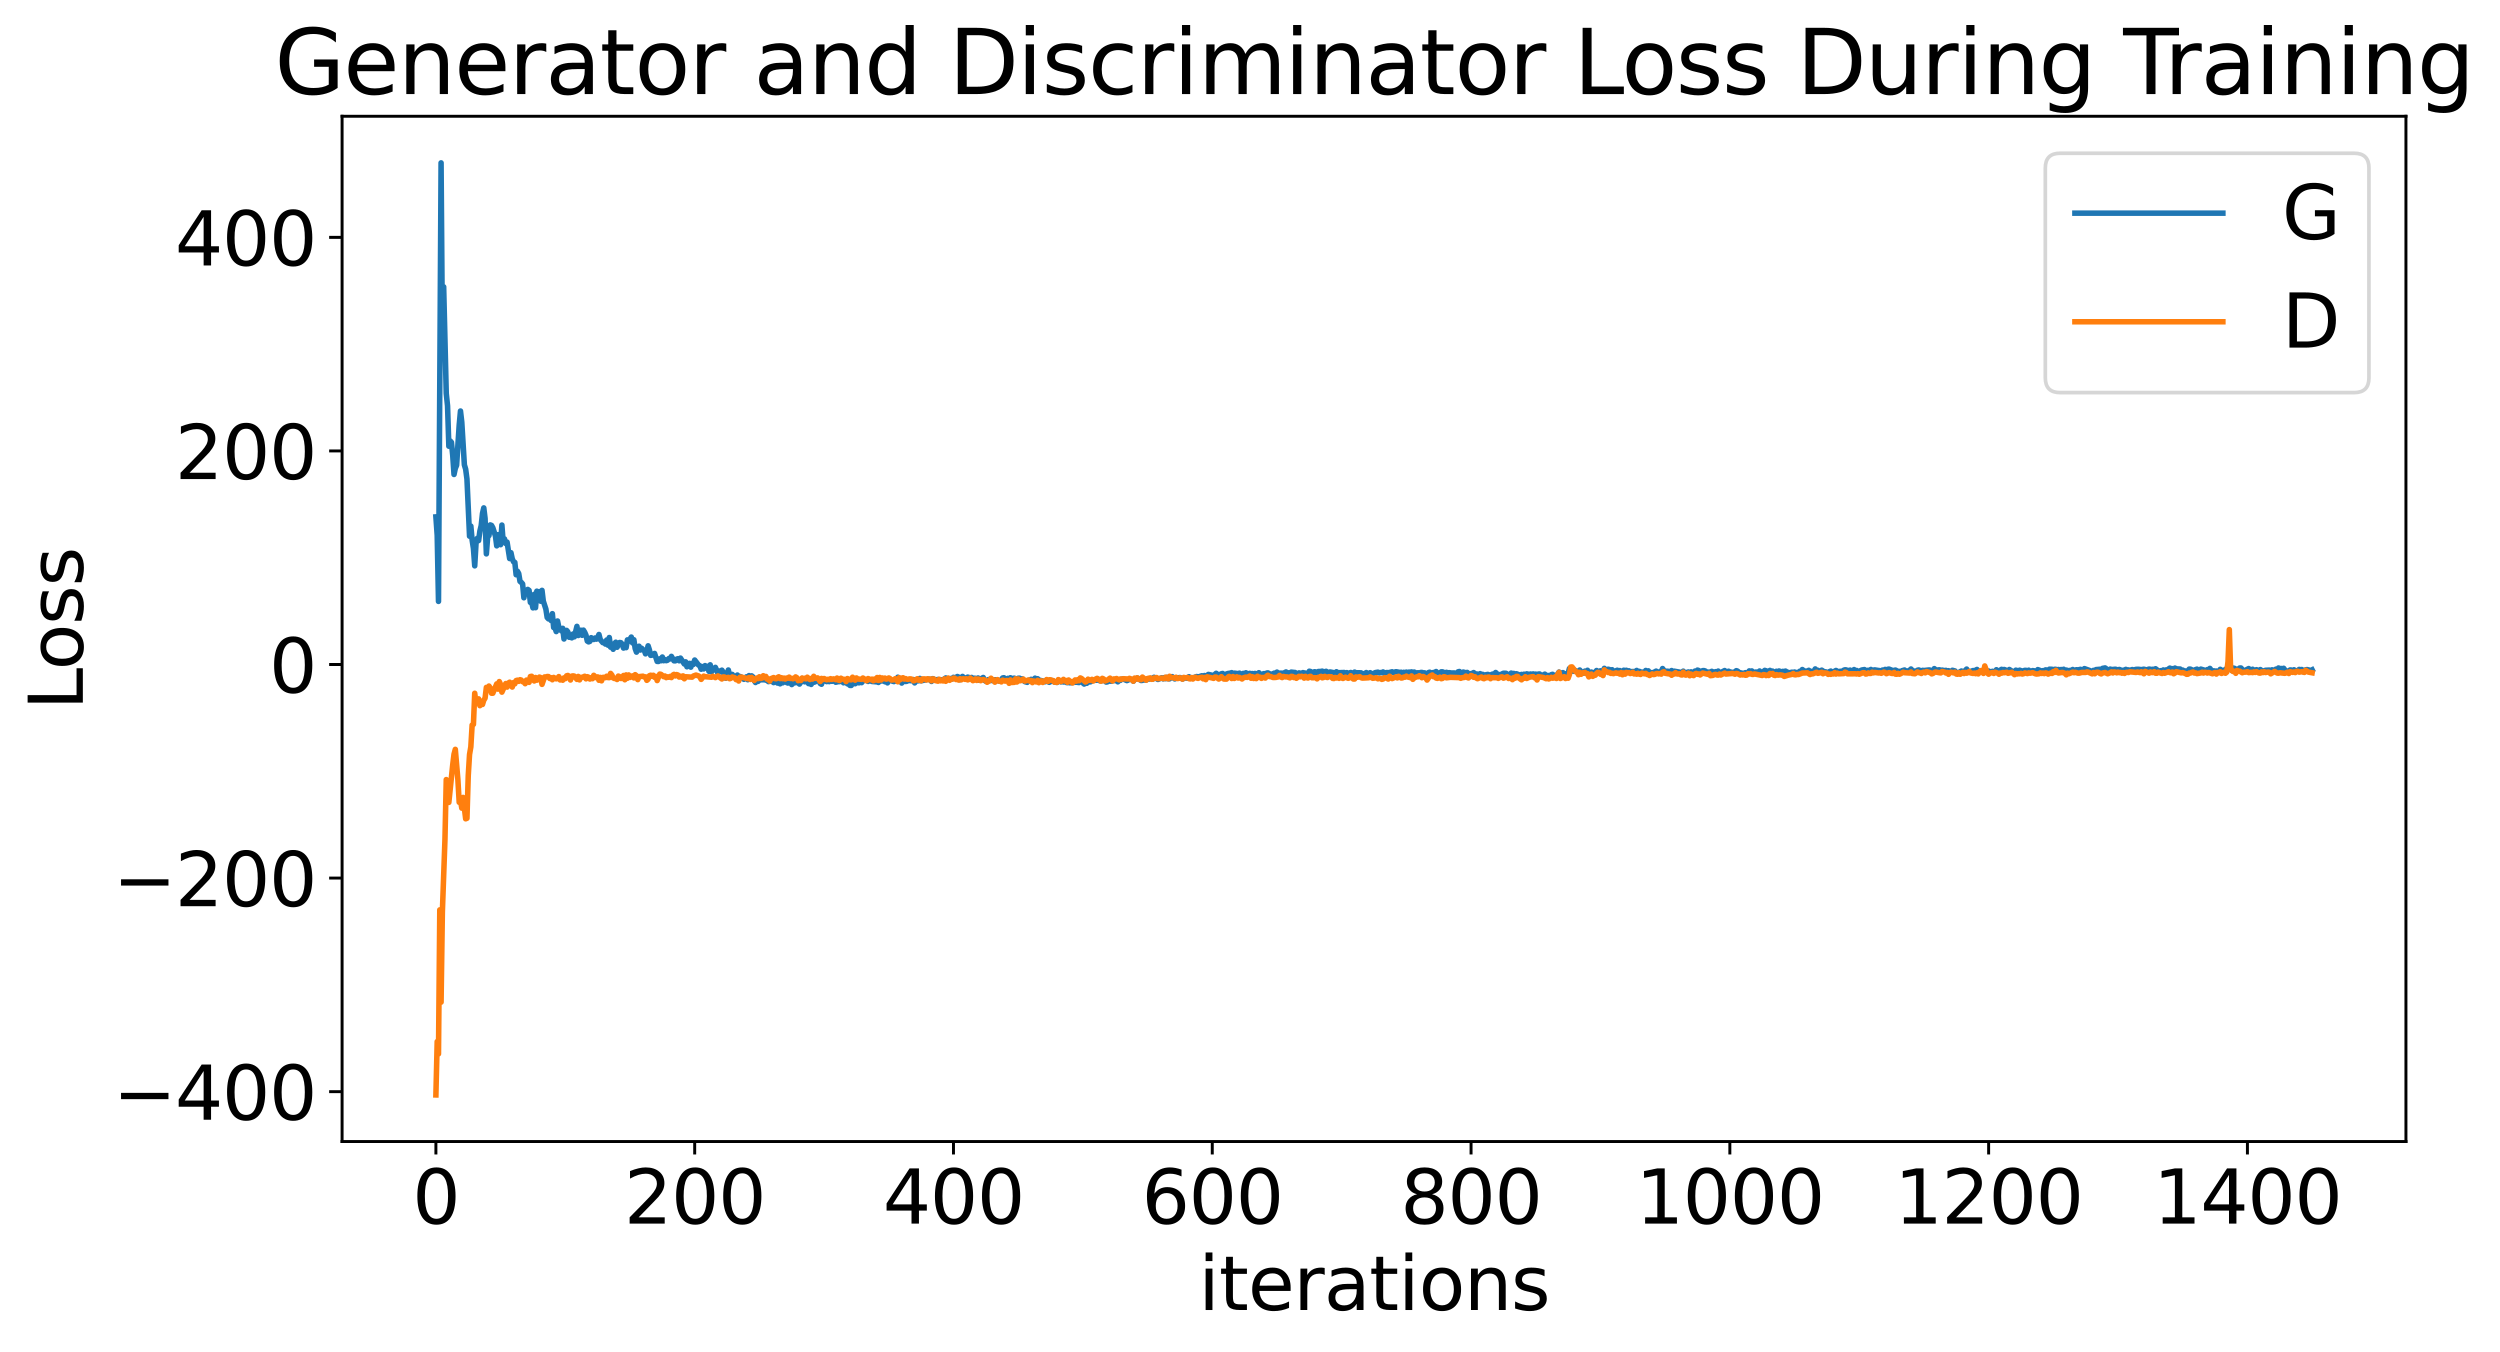 <?xml version="1.0" encoding="utf-8" standalone="no"?>
<!DOCTYPE svg PUBLIC "-//W3C//DTD SVG 1.1//EN"
  "http://www.w3.org/Graphics/SVG/1.1/DTD/svg11.dtd">
<svg xmlns:xlink="http://www.w3.org/1999/xlink" width="675.923pt" height="365.549pt" viewBox="0 0 675.923 365.549" xmlns="http://www.w3.org/2000/svg" version="1.1">
 <defs>
  <style type="text/css">*{stroke-linejoin: round; stroke-linecap: butt}</style>
 </defs>
 <g id="figure_1">
  <g id="patch_1">
   <path d="M 0 365.549 
L 675.923 365.549 
L 675.923 -0 
L 0 -0 
z
" style="fill: #ffffff"/>
  </g>
  <g id="axes_1">
   <g id="patch_2">
    <path d="M 92.491 308.636 
L 650.491 308.636 
L 650.491 31.436 
L 92.491 31.436 
z
" style="fill: #ffffff"/>
   </g>
   <g id="matplotlib.axis_1">
    <g id="xtick_1">
     <g id="line2d_1">
      <defs>
       <path id="m5f1b790601" d="M 0 0 
L 0 3.5 
" style="stroke: #000000; stroke-width: 0.8"/>
      </defs>
      <g>
       <use xlink:href="#m5f1b790601" x="117.854" y="308.636" style="stroke: #000000; stroke-width: 0.8"/>
      </g>
     </g>
     <g id="text_1">
      <!-- 0 -->
      <g transform="translate(111.492 330.833) scale(0.2 -0.2)">
       <defs>
        <path id="DejaVuSans-30" d="M 2034 4250 
Q 1547 4250 1301 3770 
Q 1056 3291 1056 2328 
Q 1056 1369 1301 889 
Q 1547 409 2034 409 
Q 2525 409 2770 889 
Q 3016 1369 3016 2328 
Q 3016 3291 2770 3770 
Q 2525 4250 2034 4250 
z
M 2034 4750 
Q 2819 4750 3233 4129 
Q 3647 3509 3647 2328 
Q 3647 1150 3233 529 
Q 2819 -91 2034 -91 
Q 1250 -91 836 529 
Q 422 1150 422 2328 
Q 422 3509 836 4129 
Q 1250 4750 2034 4750 
z
" transform="scale(0.016)"/>
       </defs>
       <use xlink:href="#DejaVuSans-30"/>
      </g>
     </g>
    </g>
    <g id="xtick_2">
     <g id="line2d_2">
      <g>
       <use xlink:href="#m5f1b790601" x="187.823" y="308.636" style="stroke: #000000; stroke-width: 0.8"/>
      </g>
     </g>
     <g id="text_2">
      <!-- 200 -->
      <g transform="translate(168.735 330.833) scale(0.2 -0.2)">
       <defs>
        <path id="DejaVuSans-32" d="M 1228 531 
L 3431 531 
L 3431 0 
L 469 0 
L 469 531 
Q 828 903 1448 1529 
Q 2069 2156 2228 2338 
Q 2531 2678 2651 2914 
Q 2772 3150 2772 3378 
Q 2772 3750 2511 3984 
Q 2250 4219 1831 4219 
Q 1534 4219 1204 4116 
Q 875 4013 500 3803 
L 500 4441 
Q 881 4594 1212 4672 
Q 1544 4750 1819 4750 
Q 2544 4750 2975 4387 
Q 3406 4025 3406 3419 
Q 3406 3131 3298 2873 
Q 3191 2616 2906 2266 
Q 2828 2175 2409 1742 
Q 1991 1309 1228 531 
z
" transform="scale(0.016)"/>
       </defs>
       <use xlink:href="#DejaVuSans-32"/>
       <use xlink:href="#DejaVuSans-30" x="63.623"/>
       <use xlink:href="#DejaVuSans-30" x="127.246"/>
      </g>
     </g>
    </g>
    <g id="xtick_3">
     <g id="line2d_3">
      <g>
       <use xlink:href="#m5f1b790601" x="257.792" y="308.636" style="stroke: #000000; stroke-width: 0.8"/>
      </g>
     </g>
     <g id="text_3">
      <!-- 400 -->
      <g transform="translate(238.704 330.833) scale(0.2 -0.2)">
       <defs>
        <path id="DejaVuSans-34" d="M 2419 4116 
L 825 1625 
L 2419 1625 
L 2419 4116 
z
M 2253 4666 
L 3047 4666 
L 3047 1625 
L 3713 1625 
L 3713 1100 
L 3047 1100 
L 3047 0 
L 2419 0 
L 2419 1100 
L 313 1100 
L 313 1709 
L 2253 4666 
z
" transform="scale(0.016)"/>
       </defs>
       <use xlink:href="#DejaVuSans-34"/>
       <use xlink:href="#DejaVuSans-30" x="63.623"/>
       <use xlink:href="#DejaVuSans-30" x="127.246"/>
      </g>
     </g>
    </g>
    <g id="xtick_4">
     <g id="line2d_4">
      <g>
       <use xlink:href="#m5f1b790601" x="327.76" y="308.636" style="stroke: #000000; stroke-width: 0.8"/>
      </g>
     </g>
     <g id="text_4">
      <!-- 600 -->
      <g transform="translate(308.673 330.833) scale(0.2 -0.2)">
       <defs>
        <path id="DejaVuSans-36" d="M 2113 2584 
Q 1688 2584 1439 2293 
Q 1191 2003 1191 1497 
Q 1191 994 1439 701 
Q 1688 409 2113 409 
Q 2538 409 2786 701 
Q 3034 994 3034 1497 
Q 3034 2003 2786 2293 
Q 2538 2584 2113 2584 
z
M 3366 4563 
L 3366 3988 
Q 3128 4100 2886 4159 
Q 2644 4219 2406 4219 
Q 1781 4219 1451 3797 
Q 1122 3375 1075 2522 
Q 1259 2794 1537 2939 
Q 1816 3084 2150 3084 
Q 2853 3084 3261 2657 
Q 3669 2231 3669 1497 
Q 3669 778 3244 343 
Q 2819 -91 2113 -91 
Q 1303 -91 875 529 
Q 447 1150 447 2328 
Q 447 3434 972 4092 
Q 1497 4750 2381 4750 
Q 2619 4750 2861 4703 
Q 3103 4656 3366 4563 
z
" transform="scale(0.016)"/>
       </defs>
       <use xlink:href="#DejaVuSans-36"/>
       <use xlink:href="#DejaVuSans-30" x="63.623"/>
       <use xlink:href="#DejaVuSans-30" x="127.246"/>
      </g>
     </g>
    </g>
    <g id="xtick_5">
     <g id="line2d_5">
      <g>
       <use xlink:href="#m5f1b790601" x="397.729" y="308.636" style="stroke: #000000; stroke-width: 0.8"/>
      </g>
     </g>
     <g id="text_5">
      <!-- 800 -->
      <g transform="translate(378.641 330.833) scale(0.2 -0.2)">
       <defs>
        <path id="DejaVuSans-38" d="M 2034 2216 
Q 1584 2216 1326 1975 
Q 1069 1734 1069 1313 
Q 1069 891 1326 650 
Q 1584 409 2034 409 
Q 2484 409 2743 651 
Q 3003 894 3003 1313 
Q 3003 1734 2745 1975 
Q 2488 2216 2034 2216 
z
M 1403 2484 
Q 997 2584 770 2862 
Q 544 3141 544 3541 
Q 544 4100 942 4425 
Q 1341 4750 2034 4750 
Q 2731 4750 3128 4425 
Q 3525 4100 3525 3541 
Q 3525 3141 3298 2862 
Q 3072 2584 2669 2484 
Q 3125 2378 3379 2068 
Q 3634 1759 3634 1313 
Q 3634 634 3220 271 
Q 2806 -91 2034 -91 
Q 1263 -91 848 271 
Q 434 634 434 1313 
Q 434 1759 690 2068 
Q 947 2378 1403 2484 
z
M 1172 3481 
Q 1172 3119 1398 2916 
Q 1625 2713 2034 2713 
Q 2441 2713 2670 2916 
Q 2900 3119 2900 3481 
Q 2900 3844 2670 4047 
Q 2441 4250 2034 4250 
Q 1625 4250 1398 4047 
Q 1172 3844 1172 3481 
z
" transform="scale(0.016)"/>
       </defs>
       <use xlink:href="#DejaVuSans-38"/>
       <use xlink:href="#DejaVuSans-30" x="63.623"/>
       <use xlink:href="#DejaVuSans-30" x="127.246"/>
      </g>
     </g>
    </g>
    <g id="xtick_6">
     <g id="line2d_6">
      <g>
       <use xlink:href="#m5f1b790601" x="467.698" y="308.636" style="stroke: #000000; stroke-width: 0.8"/>
      </g>
     </g>
     <g id="text_6">
      <!-- 1000 -->
      <g transform="translate(442.248 330.833) scale(0.2 -0.2)">
       <defs>
        <path id="DejaVuSans-31" d="M 794 531 
L 1825 531 
L 1825 4091 
L 703 3866 
L 703 4441 
L 1819 4666 
L 2450 4666 
L 2450 531 
L 3481 531 
L 3481 0 
L 794 0 
L 794 531 
z
" transform="scale(0.016)"/>
       </defs>
       <use xlink:href="#DejaVuSans-31"/>
       <use xlink:href="#DejaVuSans-30" x="63.623"/>
       <use xlink:href="#DejaVuSans-30" x="127.246"/>
       <use xlink:href="#DejaVuSans-30" x="190.869"/>
      </g>
     </g>
    </g>
    <g id="xtick_7">
     <g id="line2d_7">
      <g>
       <use xlink:href="#m5f1b790601" x="537.666" y="308.636" style="stroke: #000000; stroke-width: 0.8"/>
      </g>
     </g>
     <g id="text_7">
      <!-- 1200 -->
      <g transform="translate(512.216 330.833) scale(0.2 -0.2)">
       <use xlink:href="#DejaVuSans-31"/>
       <use xlink:href="#DejaVuSans-32" x="63.623"/>
       <use xlink:href="#DejaVuSans-30" x="127.246"/>
       <use xlink:href="#DejaVuSans-30" x="190.869"/>
      </g>
     </g>
    </g>
    <g id="xtick_8">
     <g id="line2d_8">
      <g>
       <use xlink:href="#m5f1b790601" x="607.635" y="308.636" style="stroke: #000000; stroke-width: 0.8"/>
      </g>
     </g>
     <g id="text_8">
      <!-- 1400 -->
      <g transform="translate(582.185 330.833) scale(0.2 -0.2)">
       <use xlink:href="#DejaVuSans-31"/>
       <use xlink:href="#DejaVuSans-34" x="63.623"/>
       <use xlink:href="#DejaVuSans-30" x="127.246"/>
       <use xlink:href="#DejaVuSans-30" x="190.869"/>
      </g>
     </g>
    </g>
    <g id="text_9">
     <!-- iterations -->
     <g transform="translate(324.036 354.189) scale(0.2 -0.2)">
      <defs>
       <path id="DejaVuSans-69" d="M 603 3500 
L 1178 3500 
L 1178 0 
L 603 0 
L 603 3500 
z
M 603 4863 
L 1178 4863 
L 1178 4134 
L 603 4134 
L 603 4863 
z
" transform="scale(0.016)"/>
       <path id="DejaVuSans-74" d="M 1172 4494 
L 1172 3500 
L 2356 3500 
L 2356 3053 
L 1172 3053 
L 1172 1153 
Q 1172 725 1289 603 
Q 1406 481 1766 481 
L 2356 481 
L 2356 0 
L 1766 0 
Q 1100 0 847 248 
Q 594 497 594 1153 
L 594 3053 
L 172 3053 
L 172 3500 
L 594 3500 
L 594 4494 
L 1172 4494 
z
" transform="scale(0.016)"/>
       <path id="DejaVuSans-65" d="M 3597 1894 
L 3597 1613 
L 953 1613 
Q 991 1019 1311 708 
Q 1631 397 2203 397 
Q 2534 397 2845 478 
Q 3156 559 3463 722 
L 3463 178 
Q 3153 47 2828 -22 
Q 2503 -91 2169 -91 
Q 1331 -91 842 396 
Q 353 884 353 1716 
Q 353 2575 817 3079 
Q 1281 3584 2069 3584 
Q 2775 3584 3186 3129 
Q 3597 2675 3597 1894 
z
M 3022 2063 
Q 3016 2534 2758 2815 
Q 2500 3097 2075 3097 
Q 1594 3097 1305 2825 
Q 1016 2553 972 2059 
L 3022 2063 
z
" transform="scale(0.016)"/>
       <path id="DejaVuSans-72" d="M 2631 2963 
Q 2534 3019 2420 3045 
Q 2306 3072 2169 3072 
Q 1681 3072 1420 2755 
Q 1159 2438 1159 1844 
L 1159 0 
L 581 0 
L 581 3500 
L 1159 3500 
L 1159 2956 
Q 1341 3275 1631 3429 
Q 1922 3584 2338 3584 
Q 2397 3584 2469 3576 
Q 2541 3569 2628 3553 
L 2631 2963 
z
" transform="scale(0.016)"/>
       <path id="DejaVuSans-61" d="M 2194 1759 
Q 1497 1759 1228 1600 
Q 959 1441 959 1056 
Q 959 750 1161 570 
Q 1363 391 1709 391 
Q 2188 391 2477 730 
Q 2766 1069 2766 1631 
L 2766 1759 
L 2194 1759 
z
M 3341 1997 
L 3341 0 
L 2766 0 
L 2766 531 
Q 2569 213 2275 61 
Q 1981 -91 1556 -91 
Q 1019 -91 701 211 
Q 384 513 384 1019 
Q 384 1609 779 1909 
Q 1175 2209 1959 2209 
L 2766 2209 
L 2766 2266 
Q 2766 2663 2505 2880 
Q 2244 3097 1772 3097 
Q 1472 3097 1187 3025 
Q 903 2953 641 2809 
L 641 3341 
Q 956 3463 1253 3523 
Q 1550 3584 1831 3584 
Q 2591 3584 2966 3190 
Q 3341 2797 3341 1997 
z
" transform="scale(0.016)"/>
       <path id="DejaVuSans-6f" d="M 1959 3097 
Q 1497 3097 1228 2736 
Q 959 2375 959 1747 
Q 959 1119 1226 758 
Q 1494 397 1959 397 
Q 2419 397 2687 759 
Q 2956 1122 2956 1747 
Q 2956 2369 2687 2733 
Q 2419 3097 1959 3097 
z
M 1959 3584 
Q 2709 3584 3137 3096 
Q 3566 2609 3566 1747 
Q 3566 888 3137 398 
Q 2709 -91 1959 -91 
Q 1206 -91 779 398 
Q 353 888 353 1747 
Q 353 2609 779 3096 
Q 1206 3584 1959 3584 
z
" transform="scale(0.016)"/>
       <path id="DejaVuSans-6e" d="M 3513 2113 
L 3513 0 
L 2938 0 
L 2938 2094 
Q 2938 2591 2744 2837 
Q 2550 3084 2163 3084 
Q 1697 3084 1428 2787 
Q 1159 2491 1159 1978 
L 1159 0 
L 581 0 
L 581 3500 
L 1159 3500 
L 1159 2956 
Q 1366 3272 1645 3428 
Q 1925 3584 2291 3584 
Q 2894 3584 3203 3211 
Q 3513 2838 3513 2113 
z
" transform="scale(0.016)"/>
       <path id="DejaVuSans-73" d="M 2834 3397 
L 2834 2853 
Q 2591 2978 2328 3040 
Q 2066 3103 1784 3103 
Q 1356 3103 1142 2972 
Q 928 2841 928 2578 
Q 928 2378 1081 2264 
Q 1234 2150 1697 2047 
L 1894 2003 
Q 2506 1872 2764 1633 
Q 3022 1394 3022 966 
Q 3022 478 2636 193 
Q 2250 -91 1575 -91 
Q 1294 -91 989 -36 
Q 684 19 347 128 
L 347 722 
Q 666 556 975 473 
Q 1284 391 1588 391 
Q 1994 391 2212 530 
Q 2431 669 2431 922 
Q 2431 1156 2273 1281 
Q 2116 1406 1581 1522 
L 1381 1569 
Q 847 1681 609 1914 
Q 372 2147 372 2553 
Q 372 3047 722 3315 
Q 1072 3584 1716 3584 
Q 2034 3584 2315 3537 
Q 2597 3491 2834 3397 
z
" transform="scale(0.016)"/>
      </defs>
      <use xlink:href="#DejaVuSans-69"/>
      <use xlink:href="#DejaVuSans-74" x="27.783"/>
      <use xlink:href="#DejaVuSans-65" x="66.992"/>
      <use xlink:href="#DejaVuSans-72" x="128.516"/>
      <use xlink:href="#DejaVuSans-61" x="169.629"/>
      <use xlink:href="#DejaVuSans-74" x="230.908"/>
      <use xlink:href="#DejaVuSans-69" x="270.117"/>
      <use xlink:href="#DejaVuSans-6f" x="297.9"/>
      <use xlink:href="#DejaVuSans-6e" x="359.082"/>
      <use xlink:href="#DejaVuSans-73" x="422.461"/>
     </g>
    </g>
   </g>
   <g id="matplotlib.axis_2">
    <g id="ytick_1">
     <g id="line2d_9">
      <defs>
       <path id="mcb3dac8252" d="M 0 0 
L -3.5 0 
" style="stroke: #000000; stroke-width: 0.8"/>
      </defs>
      <g>
       <use xlink:href="#mcb3dac8252" x="92.491" y="295.149" style="stroke: #000000; stroke-width: 0.8"/>
      </g>
     </g>
     <g id="text_10">
      <!-- −400 -->
      <g transform="translate(30.556 302.747) scale(0.2 -0.2)">
       <defs>
        <path id="DejaVuSans-2212" d="M 678 2272 
L 4684 2272 
L 4684 1741 
L 678 1741 
L 678 2272 
z
" transform="scale(0.016)"/>
       </defs>
       <use xlink:href="#DejaVuSans-2212"/>
       <use xlink:href="#DejaVuSans-34" x="83.789"/>
       <use xlink:href="#DejaVuSans-30" x="147.412"/>
       <use xlink:href="#DejaVuSans-30" x="211.035"/>
      </g>
     </g>
    </g>
    <g id="ytick_2">
     <g id="line2d_10">
      <g>
       <use xlink:href="#mcb3dac8252" x="92.491" y="237.406" style="stroke: #000000; stroke-width: 0.8"/>
      </g>
     </g>
     <g id="text_11">
      <!-- −200 -->
      <g transform="translate(30.556 245.004) scale(0.2 -0.2)">
       <use xlink:href="#DejaVuSans-2212"/>
       <use xlink:href="#DejaVuSans-32" x="83.789"/>
       <use xlink:href="#DejaVuSans-30" x="147.412"/>
       <use xlink:href="#DejaVuSans-30" x="211.035"/>
      </g>
     </g>
    </g>
    <g id="ytick_3">
     <g id="line2d_11">
      <g>
       <use xlink:href="#mcb3dac8252" x="92.491" y="179.663" style="stroke: #000000; stroke-width: 0.8"/>
      </g>
     </g>
     <g id="text_12">
      <!-- 0 -->
      <g transform="translate(72.766 187.262) scale(0.2 -0.2)">
       <use xlink:href="#DejaVuSans-30"/>
      </g>
     </g>
    </g>
    <g id="ytick_4">
     <g id="line2d_12">
      <g>
       <use xlink:href="#mcb3dac8252" x="92.491" y="121.92" style="stroke: #000000; stroke-width: 0.8"/>
      </g>
     </g>
     <g id="text_13">
      <!-- 200 -->
      <g transform="translate(47.316 129.519) scale(0.2 -0.2)">
       <use xlink:href="#DejaVuSans-32"/>
       <use xlink:href="#DejaVuSans-30" x="63.623"/>
       <use xlink:href="#DejaVuSans-30" x="127.246"/>
      </g>
     </g>
    </g>
    <g id="ytick_5">
     <g id="line2d_13">
      <g>
       <use xlink:href="#mcb3dac8252" x="92.491" y="64.178" style="stroke: #000000; stroke-width: 0.8"/>
      </g>
     </g>
     <g id="text_14">
      <!-- 400 -->
      <g transform="translate(47.316 71.776) scale(0.2 -0.2)">
       <use xlink:href="#DejaVuSans-34"/>
       <use xlink:href="#DejaVuSans-30" x="63.623"/>
       <use xlink:href="#DejaVuSans-30" x="127.246"/>
      </g>
     </g>
    </g>
    <g id="text_15">
     <!-- Loss -->
     <g transform="translate(22.397 191.971) rotate(-90) scale(0.2 -0.2)">
      <defs>
       <path id="DejaVuSans-4c" d="M 628 4666 
L 1259 4666 
L 1259 531 
L 3531 531 
L 3531 0 
L 628 0 
L 628 4666 
z
" transform="scale(0.016)"/>
      </defs>
      <use xlink:href="#DejaVuSans-4c"/>
      <use xlink:href="#DejaVuSans-6f" x="53.963"/>
      <use xlink:href="#DejaVuSans-73" x="115.145"/>
      <use xlink:href="#DejaVuSans-73" x="167.244"/>
     </g>
    </g>
   </g>
   <g id="line2d_14">
    <path d="M 117.854 139.751 
L 118.204 144.723 
L 118.554 162.599 
L 119.254 44.036 
L 119.603 89.448 
L 119.953 77.551 
L 120.653 106.365 
L 121.003 109.726 
L 121.353 120.64 
L 121.703 119.204 
L 122.052 119.595 
L 122.402 123.111 
L 122.752 128.276 
L 123.102 126.631 
L 123.452 125.79 
L 124.151 114.951 
L 124.501 111.128 
L 124.851 114.143 
L 125.551 125.682 
L 125.901 126.858 
L 126.251 129.517 
L 126.95 144.97 
L 127.3 142.238 
L 127.65 146.018 
L 128 148.277 
L 128.35 152.986 
L 128.699 146.939 
L 129.049 145.55 
L 129.399 146.155 
L 129.749 143.578 
L 130.099 142.121 
L 130.449 138.828 
L 130.798 137.321 
L 131.148 140.17 
L 131.498 149.749 
L 131.848 145.162 
L 132.198 144.809 
L 132.548 141.919 
L 132.898 142.056 
L 133.247 142.689 
L 133.947 144.889 
L 134.297 147.58 
L 134.647 144.558 
L 134.997 146.199 
L 135.346 147.267 
L 135.696 141.964 
L 136.046 146.562 
L 136.396 145.704 
L 136.746 146.943 
L 137.096 146.571 
L 137.795 151.019 
L 138.145 149.433 
L 138.495 151.088 
L 138.845 151.883 
L 139.195 152.057 
L 139.545 155.394 
L 139.894 154.443 
L 140.244 155.065 
L 140.594 157.187 
L 140.944 157.457 
L 141.294 157.875 
L 141.644 161.618 
L 141.993 159.62 
L 142.343 160.247 
L 142.693 159.36 
L 143.043 159.626 
L 143.393 162.871 
L 143.743 162.82 
L 144.093 164.349 
L 144.442 160.682 
L 144.792 164.299 
L 145.142 159.839 
L 145.492 160.412 
L 145.842 159.961 
L 146.192 162.549 
L 146.541 159.617 
L 146.891 162.522 
L 147.591 164.689 
L 147.941 166.947 
L 148.291 167.327 
L 148.64 166.73 
L 148.99 167.759 
L 149.34 165.918 
L 149.69 169.66 
L 150.04 169.738 
L 150.39 170.756 
L 150.74 167.899 
L 151.089 169.586 
L 151.789 170.565 
L 152.139 169.882 
L 152.489 172.761 
L 152.839 170.967 
L 153.188 170.439 
L 153.538 170.86 
L 153.888 172.298 
L 154.238 171.899 
L 154.588 172.457 
L 154.938 171.413 
L 155.287 172.181 
L 155.987 169.351 
L 156.337 171.82 
L 156.687 170.703 
L 157.037 170.387 
L 157.387 171.764 
L 157.736 170.364 
L 158.086 170.944 
L 158.436 171.743 
L 158.786 173.321 
L 159.136 173.544 
L 159.486 173.401 
L 159.835 172.411 
L 160.185 172.755 
L 160.535 172.896 
L 160.885 172.496 
L 161.235 172.808 
L 161.585 172.372 
L 161.935 171.548 
L 162.284 172.909 
L 162.984 173.752 
L 163.334 173.681 
L 163.684 174.136 
L 164.034 173.041 
L 164.383 174.437 
L 164.733 172.369 
L 165.083 174.973 
L 165.433 174.25 
L 165.783 175.54 
L 166.133 174.035 
L 166.482 173.635 
L 166.832 174.998 
L 167.532 173.713 
L 167.882 173.769 
L 168.232 174.193 
L 168.582 175.217 
L 168.931 174.549 
L 169.281 175.102 
L 169.631 173.001 
L 169.981 173.396 
L 170.681 172.246 
L 171.03 173.83 
L 171.38 172.971 
L 171.73 175.344 
L 172.08 176.316 
L 172.78 174.721 
L 173.129 175.75 
L 173.479 175.27 
L 173.829 175.66 
L 174.179 175.803 
L 174.529 176.778 
L 174.879 176.066 
L 175.229 174.61 
L 175.578 175.702 
L 175.928 177.186 
L 176.278 177.146 
L 176.978 176.672 
L 177.677 178.826 
L 178.027 178.84 
L 178.377 178.124 
L 178.727 178.645 
L 179.077 177.64 
L 179.427 178.637 
L 179.777 178.334 
L 180.126 178.624 
L 180.476 178.507 
L 180.826 178.056 
L 181.176 178.154 
L 181.526 177.462 
L 182.225 178.663 
L 182.575 178.676 
L 182.925 178.231 
L 183.275 178.099 
L 183.625 178.653 
L 183.975 177.93 
L 185.024 179.524 
L 185.374 178.94 
L 185.724 180.275 
L 186.074 179.957 
L 186.424 179.353 
L 186.773 180.379 
L 187.123 179.365 
L 187.473 179.641 
L 187.823 178.457 
L 188.872 179.826 
L 189.222 180.002 
L 189.572 180.935 
L 189.922 180.225 
L 190.272 180.852 
L 190.622 179.961 
L 190.972 180.188 
L 191.321 180.141 
L 191.671 181.495 
L 192.021 179.749 
L 192.371 181.662 
L 192.721 180.841 
L 193.071 181.108 
L 193.42 180.436 
L 194.12 182.052 
L 194.47 181.422 
L 194.82 181.417 
L 195.17 181.193 
L 195.519 181.709 
L 196.219 183.371 
L 196.569 182.602 
L 196.919 181.152 
L 197.269 182.618 
L 197.619 182.961 
L 197.968 182.336 
L 198.318 182.827 
L 198.668 182.954 
L 199.018 182.864 
L 199.368 182.511 
L 199.718 183.23 
L 200.067 182.899 
L 200.417 183.054 
L 201.117 183.66 
L 201.817 182.988 
L 202.166 183.775 
L 202.516 182.661 
L 202.866 183.158 
L 203.216 182.729 
L 203.566 183.014 
L 203.916 183.989 
L 204.266 184.529 
L 204.615 184.064 
L 204.965 184.222 
L 205.315 183.846 
L 206.015 183.78 
L 206.714 183.787 
L 207.414 183.979 
L 207.764 184.289 
L 208.114 184.177 
L 208.814 184.239 
L 209.163 184.553 
L 209.863 184.184 
L 210.213 184.68 
L 210.563 184.656 
L 210.913 184.884 
L 211.262 184.519 
L 211.612 184.613 
L 212.312 184.126 
L 212.662 184.527 
L 213.012 184.677 
L 213.361 184.493 
L 213.711 184.457 
L 214.061 185.084 
L 214.411 184.767 
L 214.761 184.135 
L 215.111 184.584 
L 215.461 184.059 
L 215.81 184.615 
L 216.16 184.954 
L 216.51 184.443 
L 216.86 183.458 
L 217.56 184.344 
L 217.909 183.85 
L 218.609 184.827 
L 218.959 184.469 
L 219.309 185.047 
L 219.659 184.444 
L 220.008 184.476 
L 220.358 184.368 
L 220.708 183.938 
L 221.408 184.014 
L 221.758 184.777 
L 222.108 184.997 
L 222.457 183.773 
L 222.807 184.036 
L 223.157 184.102 
L 223.507 184.288 
L 223.857 184.174 
L 224.207 184.293 
L 224.556 184.003 
L 224.906 184.199 
L 225.606 184.093 
L 225.956 184.455 
L 226.656 184.287 
L 227.005 184.291 
L 227.355 183.727 
L 228.055 184.606 
L 228.755 184.275 
L 229.104 184.875 
L 229.454 184.963 
L 229.804 185.317 
L 230.154 185.323 
L 230.504 184.748 
L 230.854 184.519 
L 231.203 184.863 
L 231.553 184.524 
L 232.253 184.617 
L 232.603 184.416 
L 232.953 184.569 
L 233.652 183.721 
L 234.002 183.962 
L 234.352 183.809 
L 234.702 184.237 
L 235.052 184.039 
L 235.402 184.087 
L 235.751 184.248 
L 237.151 184.36 
L 237.501 184.51 
L 237.851 184.111 
L 238.55 184.108 
L 238.9 183.81 
L 239.25 184.329 
L 239.6 183.781 
L 239.95 184.627 
L 240.299 183.751 
L 240.649 183.767 
L 240.999 184.065 
L 241.699 184.284 
L 242.049 184.068 
L 242.398 184.061 
L 242.748 183.095 
L 243.448 183.744 
L 243.798 184.678 
L 244.498 183.94 
L 244.847 184.251 
L 245.197 184.2 
L 245.547 183.967 
L 246.597 184.067 
L 246.946 183.733 
L 247.296 184.63 
L 247.646 184.169 
L 247.996 183.968 
L 248.346 184.075 
L 248.696 183.424 
L 249.045 184.07 
L 251.145 183.612 
L 251.494 183.741 
L 251.844 184.239 
L 252.194 183.488 
L 252.894 183.851 
L 253.593 183.71 
L 253.943 183.838 
L 254.993 183.826 
L 255.693 183.29 
L 256.042 183.562 
L 256.392 183.463 
L 256.742 183.595 
L 257.092 183.446 
L 257.442 183.573 
L 257.792 183.126 
L 258.141 183.258 
L 258.491 183.147 
L 258.841 182.907 
L 259.191 183.073 
L 259.541 183.771 
L 259.891 183.213 
L 260.24 182.883 
L 260.59 183.234 
L 260.94 183.289 
L 261.29 183.484 
L 261.64 183.068 
L 262.34 183.287 
L 262.689 183.159 
L 263.039 183.56 
L 263.389 183.361 
L 263.739 183.402 
L 264.089 183.751 
L 264.439 183.301 
L 264.788 183.92 
L 265.488 183.374 
L 265.838 183.171 
L 266.188 183.962 
L 266.538 184.188 
L 266.887 184.129 
L 267.237 183.744 
L 267.587 184.037 
L 267.937 183.772 
L 268.287 184.015 
L 268.987 183.772 
L 269.686 183.875 
L 270.036 184.119 
L 270.386 184.044 
L 270.736 183.775 
L 271.086 183.298 
L 271.435 183.237 
L 271.785 183.89 
L 272.485 183.404 
L 272.835 183.638 
L 273.185 183.238 
L 273.535 183.479 
L 274.234 183.356 
L 274.584 183.629 
L 274.934 183.641 
L 275.284 183.38 
L 275.634 183.357 
L 275.983 183.559 
L 276.333 183.547 
L 277.033 184.281 
L 277.733 184.486 
L 278.082 183.961 
L 278.432 184.135 
L 278.782 183.671 
L 279.132 183.956 
L 279.482 183.862 
L 279.832 183.35 
L 280.182 184.152 
L 280.531 183.51 
L 280.881 183.849 
L 282.63 184.315 
L 282.98 183.967 
L 283.68 184.477 
L 284.03 184.299 
L 284.38 183.978 
L 284.729 184.087 
L 285.079 184.402 
L 285.779 184.509 
L 286.129 183.925 
L 286.829 184.37 
L 287.178 184.262 
L 287.528 184.387 
L 287.878 184.223 
L 288.228 184.502 
L 288.578 184.576 
L 288.928 184.529 
L 289.277 184.611 
L 290.327 184.473 
L 291.027 184.45 
L 291.726 184.542 
L 292.076 184.103 
L 292.426 183.933 
L 292.776 184.644 
L 293.126 184.946 
L 293.476 184.625 
L 293.825 184.744 
L 294.175 184.123 
L 294.525 184.379 
L 294.875 184.334 
L 295.225 183.967 
L 296.624 183.902 
L 296.974 183.658 
L 297.324 184.057 
L 298.024 184.026 
L 298.373 183.864 
L 298.723 184.022 
L 299.073 184.414 
L 299.423 184.354 
L 299.773 184.134 
L 300.472 184.18 
L 301.172 183.895 
L 301.522 184.036 
L 301.872 183.811 
L 302.222 184.344 
L 302.572 183.949 
L 302.921 183.943 
L 303.271 183.65 
L 303.621 183.552 
L 304.671 184.019 
L 305.02 183.87 
L 305.37 183.564 
L 305.72 183.636 
L 306.07 183.828 
L 306.42 184.159 
L 306.77 183.668 
L 307.119 183.609 
L 307.469 183.336 
L 307.819 183.443 
L 308.519 183.992 
L 308.869 183.952 
L 309.219 183.591 
L 309.568 183.867 
L 309.918 183.821 
L 310.268 183.533 
L 310.618 183.614 
L 311.318 183.406 
L 311.667 183.599 
L 312.017 183.115 
L 313.067 183.7 
L 314.116 183.257 
L 314.466 183.539 
L 314.816 183.211 
L 315.166 183.497 
L 315.516 183.147 
L 315.866 183.511 
L 316.215 183.537 
L 316.565 183.138 
L 316.915 182.937 
L 317.615 183.562 
L 317.965 183.295 
L 318.664 183.237 
L 319.014 183.185 
L 319.714 183.573 
L 320.414 183.287 
L 321.113 183.374 
L 321.463 182.965 
L 321.813 183.324 
L 322.862 183.179 
L 323.562 182.909 
L 323.912 183.053 
L 324.961 182.703 
L 325.311 182.929 
L 325.661 182.642 
L 326.011 183.218 
L 326.361 182.642 
L 326.711 182.343 
L 328.11 182.654 
L 328.81 182.043 
L 329.509 182.575 
L 330.209 182.171 
L 330.559 182.086 
L 330.909 182.502 
L 331.958 182.104 
L 332.658 181.997 
L 333.008 181.859 
L 333.358 182.134 
L 333.708 181.989 
L 334.757 182.131 
L 335.107 181.996 
L 335.457 182.274 
L 335.807 182.349 
L 336.156 182.062 
L 336.506 182.173 
L 336.856 181.899 
L 337.206 182.153 
L 337.556 182.166 
L 337.906 182.051 
L 338.256 182.186 
L 338.605 182.105 
L 338.955 182.265 
L 339.305 182.082 
L 340.005 182.248 
L 340.355 181.88 
L 340.704 182.457 
L 341.754 182.123 
L 342.104 182.252 
L 342.454 181.975 
L 342.803 181.929 
L 343.503 182.29 
L 343.853 182.286 
L 344.553 181.982 
L 344.903 182.178 
L 345.252 181.717 
L 345.602 182.115 
L 345.952 181.992 
L 347.002 182.022 
L 347.701 181.672 
L 348.051 182.02 
L 348.401 181.9 
L 348.751 181.976 
L 349.101 181.715 
L 349.8 181.798 
L 350.15 181.82 
L 350.5 182.41 
L 350.85 182.357 
L 351.2 181.929 
L 351.899 182.086 
L 352.249 181.856 
L 353.299 182.065 
L 353.649 182.174 
L 353.998 181.477 
L 354.348 181.563 
L 355.048 181.991 
L 355.398 181.619 
L 355.748 181.668 
L 356.098 181.948 
L 356.447 181.555 
L 357.147 181.537 
L 357.497 181.455 
L 357.847 181.695 
L 358.546 181.5 
L 358.896 181.899 
L 359.596 181.673 
L 360.645 181.88 
L 360.995 181.919 
L 361.345 181.617 
L 361.695 181.883 
L 363.444 181.825 
L 363.794 182.057 
L 364.144 181.858 
L 364.494 182.089 
L 365.193 181.821 
L 365.893 182.074 
L 366.243 181.715 
L 366.593 181.912 
L 367.293 181.893 
L 367.992 181.915 
L 368.342 182.182 
L 369.042 182.094 
L 369.392 181.838 
L 369.741 182.18 
L 370.091 182.106 
L 370.441 181.875 
L 370.791 182.115 
L 371.141 182.203 
L 371.84 181.849 
L 372.54 181.731 
L 372.89 181.946 
L 373.24 181.833 
L 373.59 181.874 
L 373.94 181.671 
L 374.289 182.115 
L 374.639 181.896 
L 374.989 181.82 
L 375.339 181.896 
L 376.388 181.633 
L 376.738 181.837 
L 377.438 181.606 
L 378.487 181.808 
L 378.837 181.752 
L 379.187 182.01 
L 379.537 181.767 
L 379.887 181.93 
L 380.237 181.714 
L 380.587 181.91 
L 380.936 181.716 
L 381.286 181.752 
L 381.636 181.653 
L 381.986 182.019 
L 382.336 181.701 
L 383.035 182.011 
L 383.385 181.888 
L 383.735 182.12 
L 384.085 181.821 
L 384.435 181.795 
L 384.785 181.933 
L 385.135 181.905 
L 385.484 182.316 
L 385.834 182.176 
L 386.184 181.858 
L 386.534 181.742 
L 386.884 181.97 
L 387.933 181.764 
L 388.283 181.567 
L 388.633 181.949 
L 389.333 181.941 
L 389.682 181.636 
L 390.032 181.648 
L 390.732 181.985 
L 391.082 181.775 
L 391.432 181.959 
L 391.782 181.86 
L 392.481 181.968 
L 393.181 181.94 
L 393.531 182.08 
L 393.881 181.972 
L 394.23 181.635 
L 394.58 181.556 
L 394.93 182.019 
L 395.63 181.704 
L 396.329 181.908 
L 396.679 181.801 
L 397.029 182.096 
L 397.379 182.215 
L 398.079 182.046 
L 398.429 181.845 
L 398.778 182.168 
L 399.478 182.26 
L 399.828 182.578 
L 400.178 182.133 
L 400.528 182.356 
L 400.877 182.326 
L 401.227 182.539 
L 402.277 182.338 
L 402.977 182.612 
L 403.326 182.327 
L 403.676 182.233 
L 404.026 182.26 
L 404.376 181.824 
L 405.076 182.497 
L 405.425 182.381 
L 405.775 182.386 
L 406.475 182.018 
L 407.175 182.035 
L 408.224 182.719 
L 408.574 181.98 
L 408.924 182.127 
L 409.274 182.079 
L 409.624 182.281 
L 409.973 182.153 
L 410.673 182.426 
L 411.023 182.648 
L 411.373 182.343 
L 411.723 182.473 
L 412.072 182.279 
L 412.422 182.42 
L 412.772 182.188 
L 413.472 182.345 
L 413.822 182.225 
L 414.172 182.343 
L 414.521 182.202 
L 414.871 182.311 
L 415.221 182.263 
L 415.571 182.422 
L 415.921 182.238 
L 416.271 182.228 
L 416.62 182.734 
L 416.97 182.643 
L 417.67 182.27 
L 418.02 182.605 
L 419.069 182.666 
L 419.419 182.41 
L 419.769 182.315 
L 420.119 182.616 
L 420.819 182.756 
L 421.518 181.714 
L 422.218 182.096 
L 422.568 181.861 
L 422.918 182.235 
L 423.267 182.417 
L 423.617 182.095 
L 423.967 182.088 
L 424.317 180.756 
L 424.667 181.368 
L 425.017 181.045 
L 425.366 181.5 
L 425.716 181.217 
L 426.416 181.558 
L 426.766 182.067 
L 427.116 181.154 
L 427.466 181.581 
L 427.815 181.721 
L 428.165 181.993 
L 428.515 181.445 
L 428.865 181.993 
L 429.215 181.222 
L 429.565 182.056 
L 430.264 181.704 
L 430.614 182.177 
L 430.964 181.863 
L 431.314 181.71 
L 431.664 181.287 
L 432.014 181.642 
L 432.713 181.366 
L 433.413 182.144 
L 433.763 180.702 
L 434.113 181.132 
L 434.462 181.294 
L 434.812 180.935 
L 435.162 181.029 
L 435.512 181.841 
L 435.862 181.075 
L 436.212 181.646 
L 437.261 181.209 
L 437.611 181.697 
L 437.961 181.304 
L 438.311 181.801 
L 438.661 181.823 
L 439.01 181.207 
L 439.36 181.309 
L 439.71 181.225 
L 440.06 181.636 
L 440.41 181.362 
L 440.76 181.749 
L 441.109 181.579 
L 442.159 181.554 
L 442.509 181.267 
L 442.859 181.628 
L 443.208 181.509 
L 443.558 181.682 
L 444.258 181.757 
L 444.608 181.843 
L 444.958 181.274 
L 445.308 181.889 
L 445.657 181.378 
L 446.007 181.883 
L 446.707 181.865 
L 447.057 181.842 
L 447.756 181.452 
L 448.106 181.67 
L 448.456 181.718 
L 449.156 181.549 
L 449.506 180.754 
L 449.856 181.241 
L 450.205 181.483 
L 450.905 181.487 
L 451.255 181.536 
L 451.605 181.76 
L 451.955 181.297 
L 452.304 181.61 
L 452.654 181.47 
L 454.753 181.843 
L 455.103 181.458 
L 455.453 181.874 
L 455.803 182.027 
L 456.153 181.781 
L 456.503 181.672 
L 456.852 181.914 
L 457.202 181.651 
L 457.552 182.178 
L 458.252 181.441 
L 458.602 181.834 
L 458.951 181.173 
L 459.301 181.296 
L 459.651 181.926 
L 460.351 181.327 
L 460.701 181.305 
L 461.05 181.417 
L 461.75 181.904 
L 462.1 181.697 
L 462.45 181.786 
L 462.8 181.508 
L 463.15 181.664 
L 463.499 182.113 
L 463.849 181.6 
L 464.199 181.816 
L 464.549 181.439 
L 464.899 181.889 
L 465.249 181.85 
L 466.298 181.298 
L 466.648 181.897 
L 466.998 181.9 
L 467.348 181.477 
L 467.698 181.658 
L 468.747 181.865 
L 469.447 181.328 
L 469.797 181.46 
L 470.146 181.807 
L 471.196 182.053 
L 471.546 182.019 
L 471.896 181.869 
L 472.245 182.063 
L 472.595 181.921 
L 472.945 181.391 
L 473.295 181.495 
L 473.645 181.401 
L 473.995 181.834 
L 474.694 181.707 
L 475.394 181.743 
L 475.744 181.416 
L 476.094 181.811 
L 476.444 181.885 
L 477.143 181.249 
L 477.843 181.489 
L 478.193 181.52 
L 478.543 181.255 
L 478.893 181.528 
L 479.242 181.443 
L 479.592 181.84 
L 479.942 181.845 
L 480.292 181.49 
L 480.642 181.654 
L 480.992 181.411 
L 481.341 181.534 
L 481.691 181.977 
L 482.041 181.515 
L 482.391 181.593 
L 482.741 181.439 
L 483.091 181.666 
L 483.79 181.913 
L 484.49 181.737 
L 484.84 181.808 
L 485.19 181.691 
L 485.54 181.911 
L 485.889 181.806 
L 486.239 181.939 
L 486.589 181.494 
L 486.939 181.593 
L 487.289 181.022 
L 487.988 181.578 
L 488.338 181.43 
L 488.688 181.692 
L 489.038 181.229 
L 489.388 181.53 
L 489.738 181.511 
L 490.087 181.648 
L 490.437 181.452 
L 490.787 180.858 
L 491.137 181.295 
L 491.487 181.226 
L 491.837 181.499 
L 492.187 181.579 
L 492.536 181.19 
L 492.886 181.424 
L 493.236 181.839 
L 493.586 181.634 
L 493.936 181.902 
L 494.985 181.438 
L 495.335 181.875 
L 496.385 181.274 
L 496.735 181.464 
L 497.084 181.87 
L 497.434 181.515 
L 498.134 181.478 
L 498.484 181.211 
L 498.834 181.091 
L 499.183 181.125 
L 499.533 181.334 
L 500.233 181.181 
L 500.583 181.438 
L 500.933 181.416 
L 501.282 181.034 
L 501.632 181.513 
L 501.982 181.272 
L 502.332 181.678 
L 503.032 181.31 
L 503.382 181.149 
L 504.081 181.033 
L 504.431 181.408 
L 504.781 181.253 
L 505.481 181.23 
L 505.83 181.002 
L 506.18 181.37 
L 506.53 181.176 
L 506.88 181.122 
L 507.929 181.286 
L 508.279 181.321 
L 508.629 181.529 
L 508.979 181.161 
L 509.329 181.307 
L 509.679 180.99 
L 510.029 181.39 
L 510.378 180.959 
L 510.728 180.898 
L 511.778 181.316 
L 512.477 181.167 
L 513.177 181.543 
L 513.527 181.496 
L 513.877 181.634 
L 514.227 181.353 
L 514.926 181.147 
L 515.276 181.566 
L 515.626 181.406 
L 515.976 181.402 
L 516.326 181.217 
L 516.676 180.879 
L 517.025 181.29 
L 517.375 181.457 
L 517.725 181.441 
L 518.075 181.639 
L 518.425 181.209 
L 518.775 181.133 
L 519.474 181.433 
L 519.824 181.237 
L 520.174 181.291 
L 521.573 181.133 
L 521.923 181.197 
L 522.273 181.461 
L 522.623 181.35 
L 522.973 180.776 
L 523.323 181.074 
L 523.672 181.172 
L 524.372 181.089 
L 524.722 181.399 
L 525.072 181.173 
L 525.772 181.314 
L 526.121 181.246 
L 526.471 181.419 
L 526.821 181.333 
L 527.171 181.596 
L 527.521 181.579 
L 527.871 181.222 
L 528.57 181.406 
L 528.92 181.899 
L 529.27 181.861 
L 529.62 181.96 
L 529.97 181.609 
L 530.319 181.419 
L 530.669 181.606 
L 531.019 181.627 
L 531.719 180.9 
L 532.069 181.558 
L 532.419 181.675 
L 533.468 181.296 
L 533.818 181.367 
L 534.518 180.999 
L 534.867 181.442 
L 535.217 181.395 
L 535.567 181.486 
L 536.617 180.985 
L 536.966 181.48 
L 537.316 181.756 
L 537.666 181.426 
L 538.366 181.772 
L 538.716 181.498 
L 539.066 181.737 
L 539.415 181.716 
L 539.765 181.076 
L 540.115 181.615 
L 540.465 181.688 
L 540.815 181.195 
L 541.165 180.967 
L 541.514 181.319 
L 541.864 181.005 
L 542.214 181.139 
L 542.914 181.549 
L 543.264 181.009 
L 543.963 181.458 
L 544.313 181.741 
L 544.663 181.575 
L 545.013 181.196 
L 545.713 181.387 
L 546.062 181.195 
L 546.762 181.46 
L 547.462 181.235 
L 547.812 181.255 
L 548.161 181.606 
L 548.511 181.196 
L 548.861 181.692 
L 549.561 181.31 
L 550.261 181.421 
L 550.61 181.699 
L 550.96 181.042 
L 552.01 181.445 
L 552.36 181.311 
L 552.709 181.328 
L 553.059 181.117 
L 553.409 181.163 
L 553.759 181.388 
L 554.109 180.93 
L 554.808 180.957 
L 555.158 181.108 
L 555.508 180.958 
L 555.858 180.969 
L 556.208 181.129 
L 556.558 181.01 
L 556.908 181.197 
L 557.257 181.022 
L 557.607 181.102 
L 557.957 180.948 
L 558.307 181.297 
L 558.657 181.165 
L 559.356 181.38 
L 559.706 181.248 
L 560.056 181.245 
L 560.406 181.014 
L 560.756 181.269 
L 561.456 181.068 
L 561.805 181.134 
L 562.505 180.966 
L 562.855 181.199 
L 563.205 181.277 
L 563.555 180.772 
L 564.954 181.272 
L 565.654 181.63 
L 566.003 181.248 
L 566.353 181.327 
L 566.703 181.039 
L 567.753 180.947 
L 568.103 181.122 
L 568.452 180.709 
L 569.152 180.584 
L 569.502 180.834 
L 569.852 181.293 
L 570.202 181.405 
L 570.551 180.897 
L 570.901 181.036 
L 571.951 180.936 
L 572.65 181.149 
L 573 180.999 
L 573.7 181.283 
L 574.4 181.159 
L 574.75 180.98 
L 575.099 181.131 
L 575.449 181.113 
L 575.799 181.258 
L 576.499 181.028 
L 576.849 181.153 
L 577.548 180.97 
L 578.248 180.963 
L 578.948 181.058 
L 579.647 180.928 
L 580.347 181.129 
L 581.047 180.889 
L 581.746 181.018 
L 582.096 180.95 
L 582.446 181.002 
L 582.796 180.809 
L 583.845 181.627 
L 584.195 181.33 
L 584.545 181.442 
L 584.895 181.131 
L 585.245 181.4 
L 585.595 181.127 
L 585.945 181.145 
L 586.644 180.634 
L 586.994 180.79 
L 587.344 180.787 
L 587.694 180.958 
L 588.044 180.626 
L 588.393 180.841 
L 589.443 180.887 
L 589.793 181.184 
L 590.143 181.171 
L 590.493 181.398 
L 591.542 181.443 
L 591.892 180.909 
L 592.242 180.912 
L 592.941 181.289 
L 593.991 180.912 
L 594.341 181.251 
L 594.691 181.22 
L 595.04 180.909 
L 596.44 181.323 
L 596.79 181.046 
L 597.14 181.107 
L 597.489 180.716 
L 598.189 181.689 
L 598.539 181.37 
L 598.889 181.47 
L 599.239 181.425 
L 599.588 181.591 
L 599.938 181.521 
L 600.288 180.965 
L 600.988 181.445 
L 601.338 181.415 
L 601.687 180.965 
L 602.037 181.091 
L 602.387 180.6 
L 602.737 178.196 
L 603.087 180.336 
L 603.437 181.304 
L 603.787 180.633 
L 604.136 180.69 
L 604.836 181.178 
L 605.536 180.614 
L 605.886 180.603 
L 606.585 181.402 
L 606.935 181.3 
L 607.985 180.761 
L 608.335 181.091 
L 608.684 181.197 
L 609.034 180.94 
L 609.734 181.446 
L 610.084 181.065 
L 610.434 181.52 
L 610.783 181.186 
L 611.133 181.034 
L 611.483 181.325 
L 611.833 181.47 
L 612.533 181.221 
L 613.582 181.171 
L 613.932 181.419 
L 614.282 181.101 
L 614.982 181.259 
L 615.331 180.915 
L 615.681 181.28 
L 616.031 180.601 
L 616.381 180.813 
L 616.731 180.734 
L 617.081 180.885 
L 617.43 180.684 
L 617.78 181.173 
L 618.13 181.445 
L 618.83 181.425 
L 619.18 181.132 
L 619.529 181.164 
L 619.879 181.329 
L 620.229 181.086 
L 620.579 181.348 
L 621.279 181.315 
L 621.629 180.992 
L 621.978 181.073 
L 622.328 181.02 
L 622.678 181.579 
L 623.028 181.224 
L 623.728 181.025 
L 624.777 181.276 
L 625.127 181.1 
L 625.127 181.1 
" clip-path="url(#p9daad827dd)" style="fill: none; stroke: #1f77b4; stroke-width: 1.5; stroke-linecap: square"/>
   </g>
   <g id="line2d_15">
    <path d="M 117.854 296.036 
L 118.204 281.605 
L 118.554 284.938 
L 118.904 246.002 
L 119.254 270.95 
L 119.603 246.561 
L 120.303 226.969 
L 120.653 210.779 
L 121.003 215.904 
L 121.353 216.942 
L 122.402 206.773 
L 122.752 203.915 
L 123.102 202.604 
L 123.802 210.825 
L 124.151 216.919 
L 124.501 216.352 
L 124.851 218.494 
L 125.201 215.599 
L 125.901 221.378 
L 126.251 221.238 
L 126.6 209.701 
L 126.95 203.983 
L 127.3 201.937 
L 127.65 196.027 
L 128 195.848 
L 128.35 187.438 
L 128.699 190.141 
L 129.399 188.949 
L 129.749 190.793 
L 130.099 190.124 
L 130.449 190.463 
L 130.798 189.313 
L 131.148 188.766 
L 131.498 185.854 
L 131.848 186.505 
L 132.198 185.49 
L 132.548 185.993 
L 132.898 187.428 
L 133.247 187.422 
L 134.297 184.904 
L 134.647 186.322 
L 134.997 184.28 
L 135.346 185.074 
L 135.696 187.132 
L 136.746 184.81 
L 137.096 185.77 
L 137.445 184.677 
L 137.795 184.447 
L 138.145 184.737 
L 138.495 185.757 
L 138.845 184.553 
L 139.195 184.89 
L 139.545 184.005 
L 139.894 183.901 
L 140.244 184.211 
L 140.594 183.773 
L 140.944 183.881 
L 141.294 184.303 
L 141.644 184.384 
L 141.993 184.848 
L 142.343 183.874 
L 142.693 183.985 
L 143.043 184.488 
L 143.393 182.909 
L 143.743 182.846 
L 144.093 183.356 
L 144.442 184.113 
L 144.792 183.176 
L 145.142 183.903 
L 145.492 183.699 
L 145.842 183.062 
L 146.192 183.196 
L 146.541 185.028 
L 147.241 183.024 
L 147.591 183.025 
L 147.941 182.909 
L 148.291 182.922 
L 148.64 183.447 
L 148.99 183.232 
L 149.34 183.782 
L 149.69 183.157 
L 150.39 183.542 
L 150.74 183.447 
L 151.089 182.929 
L 151.439 183.836 
L 151.789 183.736 
L 152.139 183.908 
L 152.489 183.273 
L 152.839 183.49 
L 153.188 182.72 
L 153.538 182.625 
L 153.888 182.92 
L 154.238 183.852 
L 154.588 182.803 
L 154.938 182.739 
L 155.287 182.801 
L 155.987 183.682 
L 156.337 182.886 
L 156.687 183.818 
L 157.037 183.13 
L 157.387 183.144 
L 158.086 182.842 
L 158.436 183.534 
L 158.786 182.956 
L 159.136 183.102 
L 159.486 183.593 
L 159.835 183.231 
L 160.185 183.494 
L 160.535 182.587 
L 161.235 183.233 
L 161.585 183.014 
L 161.935 183.922 
L 162.284 183.146 
L 162.634 184.072 
L 162.984 183.154 
L 163.334 183.121 
L 163.684 183.217 
L 164.034 182.827 
L 164.383 183.196 
L 164.733 183.215 
L 165.083 182.069 
L 165.433 182.517 
L 165.783 183.295 
L 166.133 183.45 
L 166.482 183.395 
L 166.832 183.714 
L 167.182 182.791 
L 167.532 182.951 
L 167.882 183.438 
L 168.232 183.397 
L 168.582 182.631 
L 168.931 183.785 
L 169.281 182.474 
L 169.631 183.387 
L 169.981 182.481 
L 170.331 183.151 
L 171.03 182.731 
L 171.38 183.29 
L 171.73 182.41 
L 172.08 182.701 
L 172.43 183.744 
L 172.78 182.944 
L 173.829 182.819 
L 174.179 183.038 
L 174.529 182.992 
L 174.879 183.939 
L 175.229 183.641 
L 175.578 182.692 
L 175.928 182.556 
L 176.278 182.842 
L 176.628 182.572 
L 176.978 183.123 
L 177.328 182.892 
L 177.677 184 
L 178.377 182.255 
L 178.727 182.326 
L 179.427 182.951 
L 179.777 182.767 
L 180.126 183.213 
L 180.476 182.99 
L 180.826 183.11 
L 181.176 182.889 
L 181.526 183.2 
L 181.876 182.548 
L 182.225 182.332 
L 182.575 182.755 
L 182.925 182.387 
L 183.275 182.499 
L 183.625 183.057 
L 183.975 182.808 
L 184.324 183.106 
L 184.674 182.743 
L 185.024 183.522 
L 185.374 182.974 
L 187.123 183.08 
L 187.473 182.768 
L 188.173 182.514 
L 188.872 182.753 
L 189.222 183.008 
L 189.572 183.679 
L 190.272 182.806 
L 190.622 182.954 
L 192.021 183.071 
L 192.371 183.105 
L 192.721 182.863 
L 193.42 183.206 
L 194.12 182.747 
L 194.82 183.319 
L 195.17 183.573 
L 195.519 183.019 
L 195.869 183.044 
L 196.219 183.317 
L 196.919 183.136 
L 197.269 183.507 
L 197.619 183.384 
L 197.968 183.031 
L 198.668 183.256 
L 199.018 183.748 
L 199.368 183.54 
L 199.718 184.123 
L 200.067 183.117 
L 200.417 183.055 
L 201.117 183.219 
L 202.166 183.497 
L 202.516 183.173 
L 202.866 183.701 
L 203.216 183.14 
L 203.916 183.983 
L 204.266 183.51 
L 204.615 183.317 
L 204.965 183.477 
L 205.315 182.977 
L 205.665 183.428 
L 206.015 183.33 
L 206.365 182.694 
L 206.714 183.191 
L 207.064 182.879 
L 207.414 183.632 
L 207.764 183.532 
L 208.114 184.148 
L 208.464 183.484 
L 209.163 183.193 
L 209.513 183.484 
L 209.863 183.521 
L 210.213 183.165 
L 210.563 182.983 
L 210.913 183.475 
L 211.262 183.23 
L 211.612 183.502 
L 211.962 183.333 
L 212.312 183.591 
L 212.662 183.321 
L 213.012 183.38 
L 213.361 183.072 
L 213.711 183.441 
L 214.061 183.385 
L 214.411 183.524 
L 214.761 183.366 
L 215.111 183.015 
L 215.461 183.251 
L 215.81 184.035 
L 216.16 183.84 
L 216.51 183.988 
L 216.86 183.313 
L 217.21 183.503 
L 217.56 183.376 
L 217.909 183.545 
L 218.259 183.094 
L 218.959 183.722 
L 219.309 183.433 
L 219.659 183.598 
L 220.008 182.852 
L 220.358 183.395 
L 221.058 183.282 
L 221.758 184.269 
L 222.108 183.428 
L 222.457 183.746 
L 222.807 183.456 
L 223.507 183.798 
L 223.857 183.654 
L 224.207 183.748 
L 224.556 183.491 
L 224.906 183.698 
L 225.256 183.544 
L 225.606 183.585 
L 225.956 183.77 
L 226.306 183.323 
L 226.656 183.88 
L 227.005 183.99 
L 227.355 183.367 
L 227.705 183.601 
L 228.405 183.697 
L 228.755 184.28 
L 229.104 183.462 
L 229.804 183.791 
L 230.154 183.806 
L 230.504 183.095 
L 231.203 183.904 
L 231.553 183.295 
L 231.903 183.581 
L 232.953 183.662 
L 233.303 183.316 
L 233.652 183.535 
L 234.002 183.913 
L 234.352 184.048 
L 234.702 183.461 
L 235.402 183.752 
L 235.751 183.613 
L 236.101 184.063 
L 236.451 183.593 
L 236.801 183.871 
L 237.151 183.186 
L 237.501 183.964 
L 237.851 183.16 
L 238.2 183.861 
L 238.55 183.293 
L 238.9 183.516 
L 239.25 183.331 
L 239.6 183.618 
L 239.95 183.526 
L 240.299 183.293 
L 240.649 183.481 
L 240.999 183.853 
L 241.699 183.791 
L 242.049 183.497 
L 242.398 183.815 
L 242.748 184.341 
L 243.098 183.225 
L 243.448 183.734 
L 243.798 183.359 
L 244.148 183.242 
L 244.498 183.602 
L 244.847 183.476 
L 245.197 183.648 
L 245.547 183.675 
L 245.897 183.546 
L 246.247 183.552 
L 246.597 183.688 
L 246.946 184.067 
L 247.296 184.011 
L 247.996 183.518 
L 248.346 183.906 
L 248.696 183.723 
L 249.045 184.052 
L 249.395 183.557 
L 250.095 183.561 
L 250.445 183.85 
L 250.795 183.511 
L 251.145 183.787 
L 251.494 183.575 
L 251.844 184.062 
L 252.194 183.536 
L 252.544 183.619 
L 252.894 184.004 
L 253.593 184.169 
L 253.943 183.649 
L 254.293 184.07 
L 254.643 183.99 
L 254.993 184.105 
L 255.343 183.552 
L 255.693 184.202 
L 256.392 183.335 
L 256.742 183.936 
L 257.092 183.629 
L 257.442 183.609 
L 257.792 183.338 
L 258.141 183.369 
L 258.491 183.728 
L 258.841 183.654 
L 259.191 183.872 
L 259.541 183.501 
L 259.891 183.805 
L 260.24 183.557 
L 260.59 183.536 
L 260.94 183.677 
L 261.29 183.512 
L 261.64 183.819 
L 261.99 183.68 
L 262.34 183.317 
L 263.039 184.031 
L 263.389 183.897 
L 263.739 183.562 
L 264.089 183.963 
L 264.439 183.589 
L 264.788 183.671 
L 265.138 184.033 
L 265.488 183.816 
L 265.838 183.734 
L 266.538 183.984 
L 266.887 184.461 
L 267.587 183.956 
L 267.937 183.372 
L 268.287 183.801 
L 268.637 183.812 
L 268.987 184.439 
L 269.336 183.906 
L 269.686 183.751 
L 270.036 184.137 
L 270.386 184.113 
L 270.736 184.362 
L 271.086 183.894 
L 271.785 184.154 
L 272.135 183.986 
L 272.485 184.031 
L 272.835 184.747 
L 273.185 183.83 
L 273.535 184.526 
L 274.234 184.485 
L 274.584 183.54 
L 274.934 184.397 
L 275.284 183.562 
L 275.634 184.058 
L 275.983 184.027 
L 276.683 183.607 
L 277.033 184.136 
L 277.733 183.971 
L 278.082 183.836 
L 278.432 184.141 
L 278.782 183.986 
L 279.132 184.56 
L 279.482 184.119 
L 280.182 184.38 
L 280.531 183.942 
L 280.881 184.578 
L 281.231 184.127 
L 281.581 184.089 
L 281.931 184.52 
L 282.281 184.161 
L 282.63 184.142 
L 282.98 183.728 
L 283.33 184.247 
L 283.68 183.795 
L 284.03 183.797 
L 284.38 183.977 
L 284.729 184.008 
L 285.079 184.432 
L 285.779 184.492 
L 286.129 183.747 
L 286.479 183.936 
L 286.829 184.274 
L 287.178 184.086 
L 287.528 183.681 
L 287.878 184.109 
L 288.228 183.983 
L 288.578 184.47 
L 288.928 183.848 
L 289.277 184.293 
L 289.627 184.252 
L 289.977 184.651 
L 290.677 183.832 
L 291.027 184.152 
L 291.377 183.76 
L 291.726 184.047 
L 292.076 183.293 
L 292.426 183.456 
L 293.476 184.395 
L 293.825 184.201 
L 294.175 183.63 
L 294.525 183.919 
L 294.875 183.887 
L 295.225 183.68 
L 295.575 184.122 
L 296.274 183.578 
L 296.624 183.407 
L 296.974 183.699 
L 297.324 183.838 
L 297.674 184.174 
L 298.024 183.406 
L 298.373 183.566 
L 298.723 184.112 
L 299.423 183.857 
L 300.123 183.346 
L 300.822 184.11 
L 301.172 183.553 
L 301.522 183.578 
L 301.872 183.452 
L 302.572 183.804 
L 302.921 183.562 
L 303.271 183.658 
L 303.621 183.506 
L 305.02 183.584 
L 305.37 183.401 
L 305.72 183.68 
L 306.07 183.626 
L 306.42 184.168 
L 306.77 183.338 
L 307.119 183.582 
L 307.469 183.26 
L 307.819 183.674 
L 308.519 183.769 
L 308.869 183.061 
L 309.918 183.901 
L 310.268 183.444 
L 310.968 183.289 
L 311.318 183.656 
L 311.667 183.633 
L 312.017 183.295 
L 312.367 183.364 
L 312.717 183.187 
L 313.067 183.504 
L 314.116 183.33 
L 314.466 183.467 
L 314.816 183.455 
L 315.166 183.077 
L 315.516 183.418 
L 315.866 183.525 
L 316.215 182.843 
L 316.565 183.131 
L 317.265 183.246 
L 317.615 183.376 
L 317.965 183.108 
L 318.314 183.46 
L 318.664 183.426 
L 319.014 183.241 
L 319.714 183.619 
L 320.064 183.148 
L 320.414 183.274 
L 321.113 183.16 
L 321.463 183.492 
L 321.813 183.561 
L 322.163 183.186 
L 322.513 183.588 
L 322.862 183.22 
L 323.212 183.087 
L 323.562 183.319 
L 323.912 183.411 
L 324.262 183.247 
L 324.961 183.111 
L 325.311 183.544 
L 325.661 183.164 
L 326.011 183.752 
L 326.361 182.989 
L 327.76 183.31 
L 328.11 183.41 
L 328.46 183.065 
L 328.81 183.062 
L 329.509 183.59 
L 329.859 183.391 
L 330.209 182.951 
L 330.909 183.593 
L 331.608 183.61 
L 331.958 183.114 
L 332.308 182.873 
L 332.658 183.084 
L 333.008 183.452 
L 333.358 182.923 
L 333.708 183.434 
L 334.407 182.998 
L 334.757 183.316 
L 335.107 183.145 
L 335.807 183.574 
L 336.156 183.26 
L 336.856 183.06 
L 337.206 183.148 
L 337.906 182.782 
L 338.256 183.382 
L 338.605 182.975 
L 338.955 183.442 
L 339.305 183.107 
L 339.655 183.474 
L 340.005 182.835 
L 340.355 183.15 
L 340.704 183.088 
L 341.054 183.411 
L 341.404 183.168 
L 341.754 183.181 
L 342.104 183.325 
L 342.454 182.792 
L 342.803 182.56 
L 343.153 182.914 
L 343.503 182.918 
L 344.203 183.184 
L 344.903 183.159 
L 345.602 183.012 
L 345.952 182.605 
L 346.302 183.046 
L 346.652 183.195 
L 347.002 182.89 
L 347.351 182.997 
L 348.051 183.026 
L 348.751 183.268 
L 349.101 182.864 
L 349.45 182.9 
L 349.8 183.192 
L 350.15 183.121 
L 350.5 183.387 
L 351.2 182.855 
L 351.55 182.994 
L 351.899 182.84 
L 352.249 182.958 
L 352.599 183.344 
L 352.949 182.865 
L 353.299 183.227 
L 353.649 183.32 
L 353.998 182.946 
L 354.348 182.854 
L 354.698 183.248 
L 355.748 183.227 
L 356.098 183.543 
L 356.447 183.115 
L 356.797 183.078 
L 357.147 182.866 
L 357.497 183.262 
L 357.847 183.175 
L 358.197 182.87 
L 358.546 183.093 
L 358.896 183.181 
L 359.246 182.949 
L 359.946 182.983 
L 360.296 183.412 
L 360.645 183.456 
L 360.995 183.161 
L 361.345 183.315 
L 361.695 183.187 
L 362.045 183.406 
L 362.395 182.721 
L 362.745 183.3 
L 363.094 183.431 
L 363.794 183.09 
L 364.494 183.392 
L 364.844 183.283 
L 365.193 182.707 
L 365.893 183.588 
L 366.243 183.587 
L 366.593 183.028 
L 366.943 183.121 
L 367.642 182.953 
L 367.992 183.22 
L 368.342 183.34 
L 370.091 183.244 
L 370.441 183.015 
L 371.141 183.389 
L 372.19 183.245 
L 372.54 183.527 
L 373.24 183.386 
L 373.59 183.679 
L 373.94 183.587 
L 374.289 183.229 
L 374.639 183.244 
L 375.339 183.592 
L 375.689 182.831 
L 376.388 183.467 
L 377.438 183.012 
L 377.788 183.285 
L 378.138 182.856 
L 378.837 183.321 
L 379.187 183.279 
L 379.537 183.062 
L 379.887 183.087 
L 380.237 182.811 
L 380.587 183.033 
L 381.286 183.205 
L 381.636 182.747 
L 381.986 183.669 
L 382.336 183.281 
L 383.035 182.988 
L 383.385 182.98 
L 383.735 182.69 
L 384.085 182.882 
L 384.435 183.239 
L 384.785 182.904 
L 385.484 183.279 
L 385.834 183.865 
L 386.534 182.881 
L 387.234 182.497 
L 387.583 182.964 
L 387.933 182.932 
L 388.283 183.328 
L 388.633 183.415 
L 389.333 183.083 
L 389.682 183.503 
L 390.032 183.407 
L 390.382 182.976 
L 390.732 183.033 
L 391.082 183.265 
L 392.131 183.126 
L 394.58 183.211 
L 394.93 183.391 
L 395.28 183.248 
L 395.98 183.139 
L 396.329 182.798 
L 396.679 183.158 
L 397.029 183.3 
L 397.729 182.631 
L 398.079 182.771 
L 398.429 183.119 
L 398.778 182.976 
L 399.128 183.322 
L 399.478 183.498 
L 400.528 183.038 
L 400.877 183.406 
L 401.227 183.506 
L 401.577 183.117 
L 401.927 183.271 
L 402.277 183.07 
L 402.627 183.062 
L 402.977 183.501 
L 403.326 183.213 
L 404.726 183.231 
L 405.076 183.412 
L 405.775 183.051 
L 406.125 183.011 
L 406.475 183.359 
L 407.524 182.973 
L 407.874 183.44 
L 408.224 183.344 
L 408.574 183.451 
L 408.924 183.755 
L 409.274 183.196 
L 409.624 183.369 
L 409.973 182.879 
L 410.323 182.881 
L 410.673 183.323 
L 411.373 183.8 
L 411.723 183.416 
L 412.072 183.388 
L 412.422 182.965 
L 412.772 183.438 
L 413.472 183.108 
L 414.172 182.974 
L 414.521 182.938 
L 414.871 183.248 
L 415.221 183.256 
L 415.571 183.843 
L 415.921 182.95 
L 417.32 183.182 
L 418.02 183.507 
L 418.37 183.212 
L 418.719 183.569 
L 419.069 183.437 
L 419.419 183.119 
L 419.769 183.36 
L 420.119 183.313 
L 420.469 182.98 
L 420.819 183.439 
L 421.168 182.3 
L 421.518 181.763 
L 421.868 183.441 
L 422.918 182.962 
L 423.267 183.454 
L 423.617 183.176 
L 423.967 183.373 
L 424.317 182.405 
L 424.667 180.351 
L 425.017 180.308 
L 426.066 181.648 
L 426.416 181.678 
L 426.766 182.429 
L 427.116 181.779 
L 427.466 182.31 
L 427.815 181.951 
L 428.515 181.811 
L 428.865 182.113 
L 429.215 182.12 
L 429.565 183.013 
L 430.264 182.241 
L 430.614 182.865 
L 430.964 182.625 
L 431.314 182.556 
L 431.664 182.061 
L 432.014 181.79 
L 432.363 181.872 
L 432.713 182.292 
L 433.063 182.355 
L 433.413 182.651 
L 433.763 181.105 
L 434.113 181.664 
L 434.462 181.608 
L 434.812 181.839 
L 435.162 181.778 
L 435.512 182.066 
L 435.862 182.024 
L 436.212 182.133 
L 436.911 181.908 
L 437.261 182.047 
L 437.611 181.996 
L 437.961 182.254 
L 438.311 181.839 
L 438.661 182.432 
L 439.01 181.942 
L 439.36 182.271 
L 439.71 181.798 
L 440.06 181.938 
L 440.41 181.866 
L 440.76 182.105 
L 441.109 182.005 
L 441.459 181.77 
L 441.809 182.21 
L 442.159 182.154 
L 442.509 182.279 
L 442.859 182.044 
L 443.208 182.263 
L 443.558 182.351 
L 443.908 181.991 
L 444.608 182.18 
L 444.958 182.058 
L 445.308 182.351 
L 445.657 182.414 
L 446.007 182.636 
L 446.707 182.199 
L 447.057 182.379 
L 447.407 182.341 
L 447.756 182.135 
L 448.106 182.077 
L 448.456 182.2 
L 448.806 182.111 
L 449.156 182.264 
L 449.506 181.757 
L 449.856 181.625 
L 450.205 182.027 
L 450.905 182.153 
L 451.605 182.248 
L 451.955 182.569 
L 452.304 182.232 
L 452.654 182.239 
L 453.004 181.855 
L 453.354 182.196 
L 453.704 182.237 
L 454.054 182.158 
L 454.403 182.443 
L 454.753 182.496 
L 455.103 181.732 
L 455.453 182.425 
L 455.803 182.535 
L 456.153 182.356 
L 456.503 182.012 
L 456.852 182.7 
L 457.202 182.243 
L 457.552 182.544 
L 457.902 182.661 
L 458.252 182.208 
L 458.602 182.066 
L 458.951 182.314 
L 459.301 182.2 
L 459.651 182.488 
L 460.351 181.972 
L 461.75 182.321 
L 462.1 182.06 
L 462.45 182.687 
L 463.15 182.595 
L 463.499 182.375 
L 463.849 182.325 
L 464.199 182.508 
L 464.549 182.525 
L 464.899 182.242 
L 465.249 182.505 
L 465.948 182.139 
L 466.298 181.982 
L 466.648 182.243 
L 468.047 182.12 
L 468.397 182.057 
L 469.097 182.286 
L 469.447 182.083 
L 469.797 182.138 
L 470.496 182.505 
L 470.846 182.402 
L 471.196 182.485 
L 471.546 182.343 
L 471.896 182.569 
L 472.245 182.531 
L 472.595 182.149 
L 472.945 182.232 
L 473.295 182.114 
L 473.645 182.324 
L 473.995 182.352 
L 474.345 182.208 
L 476.444 182.632 
L 476.793 182.391 
L 477.143 182.441 
L 477.493 182.657 
L 477.843 182.503 
L 478.193 182.637 
L 478.543 182.095 
L 478.893 182.284 
L 479.242 182.07 
L 479.592 182.537 
L 479.942 182.64 
L 480.292 182.397 
L 480.642 182.545 
L 481.341 182.461 
L 482.041 182.594 
L 482.391 182.883 
L 483.44 182.55 
L 484.49 182.335 
L 484.84 182.095 
L 485.19 182.439 
L 485.54 182.45 
L 485.889 182.334 
L 486.239 182.384 
L 487.289 181.974 
L 488.688 181.91 
L 489.388 182.368 
L 489.738 182.184 
L 490.087 182.209 
L 491.137 181.758 
L 491.487 182.047 
L 492.187 181.895 
L 492.536 181.762 
L 492.886 182.164 
L 493.236 181.922 
L 493.936 182.003 
L 494.286 182.331 
L 494.635 182.23 
L 494.985 182.32 
L 495.335 182.174 
L 495.685 182.22 
L 496.035 181.849 
L 496.385 182.241 
L 496.735 182.004 
L 497.084 182.188 
L 498.484 182.116 
L 498.834 181.729 
L 499.183 181.858 
L 499.533 182.189 
L 500.233 182.174 
L 500.933 182.176 
L 501.632 182.163 
L 501.982 182.231 
L 502.332 182.136 
L 502.682 182.288 
L 503.731 181.866 
L 504.081 181.899 
L 504.431 182.24 
L 504.781 182.186 
L 505.131 181.934 
L 505.481 182.084 
L 505.83 182.068 
L 506.18 181.74 
L 506.53 181.922 
L 506.88 181.807 
L 507.929 181.954 
L 508.279 181.902 
L 508.629 182.038 
L 509.329 181.719 
L 509.679 181.825 
L 510.029 182.142 
L 510.728 181.854 
L 511.428 182.065 
L 511.778 182.087 
L 512.128 181.8 
L 512.477 182.27 
L 512.827 182.296 
L 513.177 182.055 
L 513.527 182.29 
L 513.877 182.149 
L 514.577 181.74 
L 514.926 181.883 
L 516.326 181.971 
L 516.676 181.682 
L 517.025 182.094 
L 517.725 182.168 
L 518.425 181.677 
L 518.775 181.865 
L 519.124 181.922 
L 519.474 182.091 
L 519.824 181.812 
L 520.174 181.727 
L 520.524 181.919 
L 520.874 181.578 
L 521.923 181.885 
L 522.273 182.195 
L 522.623 182.076 
L 522.973 181.812 
L 523.323 181.689 
L 524.372 181.889 
L 524.722 181.935 
L 525.072 181.554 
L 525.772 181.709 
L 526.121 181.962 
L 526.471 181.805 
L 526.821 182.312 
L 527.171 181.85 
L 527.521 181.744 
L 528.22 181.935 
L 528.57 181.734 
L 528.92 182.241 
L 529.27 182.297 
L 529.62 181.865 
L 529.97 182.298 
L 530.669 181.793 
L 531.019 182.102 
L 531.369 181.808 
L 531.719 182.011 
L 532.069 181.863 
L 532.419 181.546 
L 532.768 181.935 
L 533.468 182.082 
L 533.818 181.987 
L 534.168 182.146 
L 534.518 181.901 
L 534.867 182.2 
L 535.217 181.592 
L 535.567 181.312 
L 536.267 182.07 
L 536.617 180.053 
L 537.316 181.959 
L 537.666 182.28 
L 538.016 181.981 
L 538.716 181.847 
L 539.066 182.081 
L 539.415 181.75 
L 540.115 181.995 
L 540.465 182.294 
L 540.815 181.966 
L 541.165 182.011 
L 541.514 181.834 
L 541.864 181.894 
L 542.564 181.762 
L 542.914 182.044 
L 543.963 181.765 
L 544.663 182.412 
L 545.013 182.097 
L 545.363 182.228 
L 545.713 182.135 
L 546.062 182.183 
L 546.412 182.043 
L 546.762 182.235 
L 547.112 182.15 
L 547.462 181.919 
L 548.161 182.111 
L 548.511 181.927 
L 548.861 182.02 
L 549.561 181.861 
L 550.261 182.158 
L 550.61 182.242 
L 551.31 182.168 
L 551.66 181.921 
L 552.01 182.079 
L 552.36 181.968 
L 552.709 182.126 
L 553.059 181.925 
L 553.409 181.995 
L 553.759 182.257 
L 554.459 181.956 
L 554.808 182.074 
L 555.158 181.575 
L 555.508 181.805 
L 555.858 181.243 
L 556.208 181.794 
L 556.558 181.959 
L 557.257 181.85 
L 557.607 181.794 
L 558.307 182.03 
L 558.657 182.45 
L 559.007 182 
L 559.356 182.16 
L 560.406 181.726 
L 560.756 181.878 
L 561.106 181.773 
L 561.805 182 
L 562.155 182.003 
L 562.855 181.803 
L 563.904 181.804 
L 564.254 181.659 
L 564.604 181.731 
L 565.654 182.191 
L 566.003 181.833 
L 566.353 182.16 
L 566.703 181.806 
L 567.053 181.738 
L 567.403 181.794 
L 567.753 182.077 
L 568.103 182.206 
L 568.452 181.962 
L 569.152 181.825 
L 569.852 182.167 
L 570.551 181.878 
L 570.901 181.654 
L 571.251 181.95 
L 571.601 181.678 
L 571.951 181.736 
L 572.301 181.914 
L 572.65 181.721 
L 573 181.874 
L 573.35 181.807 
L 573.7 182.017 
L 574.05 181.839 
L 574.4 182.074 
L 574.75 181.818 
L 575.099 181.754 
L 575.449 181.83 
L 575.799 181.643 
L 576.499 181.697 
L 577.548 181.813 
L 577.898 181.685 
L 578.598 181.855 
L 578.948 181.635 
L 579.647 182.172 
L 579.997 181.519 
L 581.047 182.01 
L 581.397 181.673 
L 581.746 181.836 
L 582.096 181.833 
L 582.446 181.6 
L 582.796 182.017 
L 583.146 182.024 
L 583.496 181.728 
L 584.195 181.982 
L 584.545 182.085 
L 584.895 181.833 
L 585.245 182.024 
L 586.294 181.617 
L 586.644 181.854 
L 586.994 181.894 
L 587.344 181.701 
L 587.694 182.164 
L 588.044 181.96 
L 588.393 181.604 
L 589.793 181.941 
L 590.143 181.839 
L 590.842 182.089 
L 591.192 182.309 
L 591.542 182.282 
L 591.892 181.981 
L 592.242 181.975 
L 592.592 181.768 
L 592.941 181.695 
L 593.291 181.973 
L 593.641 181.921 
L 593.991 182.122 
L 595.04 181.938 
L 595.39 181.74 
L 595.74 181.978 
L 596.09 181.767 
L 596.44 181.801 
L 596.79 181.975 
L 597.14 181.82 
L 598.189 182.169 
L 598.539 181.933 
L 598.889 181.838 
L 599.239 182.248 
L 599.588 181.819 
L 599.938 181.899 
L 600.288 181.62 
L 600.638 182.075 
L 601.338 181.746 
L 601.687 182.028 
L 602.037 181.729 
L 602.387 178.87 
L 602.737 170.229 
L 603.087 180.667 
L 603.437 181.322 
L 603.787 181.556 
L 604.136 181.493 
L 604.486 182.043 
L 604.836 181.271 
L 605.186 181.468 
L 605.536 181.46 
L 606.235 181.891 
L 606.585 181.749 
L 607.285 181.716 
L 607.635 181.603 
L 607.985 181.855 
L 608.684 181.777 
L 609.034 181.857 
L 609.384 181.664 
L 609.734 181.8 
L 610.084 181.606 
L 610.783 181.977 
L 611.133 181.975 
L 611.483 181.663 
L 611.833 181.846 
L 612.183 181.621 
L 612.533 181.832 
L 613.232 181.697 
L 613.582 181.795 
L 613.932 182.183 
L 614.982 181.53 
L 615.681 181.981 
L 616.031 182.023 
L 616.381 181.891 
L 617.78 182.05 
L 618.48 181.741 
L 618.83 182.095 
L 619.18 181.61 
L 619.879 181.789 
L 620.229 181.684 
L 620.579 181.845 
L 620.929 181.523 
L 621.279 181.523 
L 621.629 181.735 
L 622.328 181.609 
L 623.028 181.798 
L 623.378 181.221 
L 624.077 181.707 
L 625.127 181.898 
L 625.127 181.898 
" clip-path="url(#p9daad827dd)" style="fill: none; stroke: #ff7f0e; stroke-width: 1.5; stroke-linecap: square"/>
   </g>
   <g id="patch_3">
    <path d="M 92.491 308.636 
L 92.491 31.436 
" style="fill: none; stroke: #000000; stroke-width: 0.8; stroke-linejoin: miter; stroke-linecap: square"/>
   </g>
   <g id="patch_4">
    <path d="M 650.491 308.636 
L 650.491 31.436 
" style="fill: none; stroke: #000000; stroke-width: 0.8; stroke-linejoin: miter; stroke-linecap: square"/>
   </g>
   <g id="patch_5">
    <path d="M 92.491 308.636 
L 650.491 308.636 
" style="fill: none; stroke: #000000; stroke-width: 0.8; stroke-linejoin: miter; stroke-linecap: square"/>
   </g>
   <g id="patch_6">
    <path d="M 92.491 31.436 
L 650.491 31.436 
" style="fill: none; stroke: #000000; stroke-width: 0.8; stroke-linejoin: miter; stroke-linecap: square"/>
   </g>
   <g id="text_16">
    <!-- Generator and Discriminator Loss During Training -->
    <g transform="translate(74.258 25.436) scale(0.24 -0.24)">
     <defs>
      <path id="DejaVuSans-47" d="M 3809 666 
L 3809 1919 
L 2778 1919 
L 2778 2438 
L 4434 2438 
L 4434 434 
Q 4069 175 3628 42 
Q 3188 -91 2688 -91 
Q 1594 -91 976 548 
Q 359 1188 359 2328 
Q 359 3472 976 4111 
Q 1594 4750 2688 4750 
Q 3144 4750 3555 4637 
Q 3966 4525 4313 4306 
L 4313 3634 
Q 3963 3931 3569 4081 
Q 3175 4231 2741 4231 
Q 1884 4231 1454 3753 
Q 1025 3275 1025 2328 
Q 1025 1384 1454 906 
Q 1884 428 2741 428 
Q 3075 428 3337 486 
Q 3600 544 3809 666 
z
" transform="scale(0.016)"/>
      <path id="DejaVuSans-20" transform="scale(0.016)"/>
      <path id="DejaVuSans-64" d="M 2906 2969 
L 2906 4863 
L 3481 4863 
L 3481 0 
L 2906 0 
L 2906 525 
Q 2725 213 2448 61 
Q 2172 -91 1784 -91 
Q 1150 -91 751 415 
Q 353 922 353 1747 
Q 353 2572 751 3078 
Q 1150 3584 1784 3584 
Q 2172 3584 2448 3432 
Q 2725 3281 2906 2969 
z
M 947 1747 
Q 947 1113 1208 752 
Q 1469 391 1925 391 
Q 2381 391 2643 752 
Q 2906 1113 2906 1747 
Q 2906 2381 2643 2742 
Q 2381 3103 1925 3103 
Q 1469 3103 1208 2742 
Q 947 2381 947 1747 
z
" transform="scale(0.016)"/>
      <path id="DejaVuSans-44" d="M 1259 4147 
L 1259 519 
L 2022 519 
Q 2988 519 3436 956 
Q 3884 1394 3884 2338 
Q 3884 3275 3436 3711 
Q 2988 4147 2022 4147 
L 1259 4147 
z
M 628 4666 
L 1925 4666 
Q 3281 4666 3915 4102 
Q 4550 3538 4550 2338 
Q 4550 1131 3912 565 
Q 3275 0 1925 0 
L 628 0 
L 628 4666 
z
" transform="scale(0.016)"/>
      <path id="DejaVuSans-63" d="M 3122 3366 
L 3122 2828 
Q 2878 2963 2633 3030 
Q 2388 3097 2138 3097 
Q 1578 3097 1268 2742 
Q 959 2388 959 1747 
Q 959 1106 1268 751 
Q 1578 397 2138 397 
Q 2388 397 2633 464 
Q 2878 531 3122 666 
L 3122 134 
Q 2881 22 2623 -34 
Q 2366 -91 2075 -91 
Q 1284 -91 818 406 
Q 353 903 353 1747 
Q 353 2603 823 3093 
Q 1294 3584 2113 3584 
Q 2378 3584 2631 3529 
Q 2884 3475 3122 3366 
z
" transform="scale(0.016)"/>
      <path id="DejaVuSans-6d" d="M 3328 2828 
Q 3544 3216 3844 3400 
Q 4144 3584 4550 3584 
Q 5097 3584 5394 3201 
Q 5691 2819 5691 2113 
L 5691 0 
L 5113 0 
L 5113 2094 
Q 5113 2597 4934 2840 
Q 4756 3084 4391 3084 
Q 3944 3084 3684 2787 
Q 3425 2491 3425 1978 
L 3425 0 
L 2847 0 
L 2847 2094 
Q 2847 2600 2669 2842 
Q 2491 3084 2119 3084 
Q 1678 3084 1418 2786 
Q 1159 2488 1159 1978 
L 1159 0 
L 581 0 
L 581 3500 
L 1159 3500 
L 1159 2956 
Q 1356 3278 1631 3431 
Q 1906 3584 2284 3584 
Q 2666 3584 2933 3390 
Q 3200 3197 3328 2828 
z
" transform="scale(0.016)"/>
      <path id="DejaVuSans-75" d="M 544 1381 
L 544 3500 
L 1119 3500 
L 1119 1403 
Q 1119 906 1312 657 
Q 1506 409 1894 409 
Q 2359 409 2629 706 
Q 2900 1003 2900 1516 
L 2900 3500 
L 3475 3500 
L 3475 0 
L 2900 0 
L 2900 538 
Q 2691 219 2414 64 
Q 2138 -91 1772 -91 
Q 1169 -91 856 284 
Q 544 659 544 1381 
z
M 1991 3584 
L 1991 3584 
z
" transform="scale(0.016)"/>
      <path id="DejaVuSans-67" d="M 2906 1791 
Q 2906 2416 2648 2759 
Q 2391 3103 1925 3103 
Q 1463 3103 1205 2759 
Q 947 2416 947 1791 
Q 947 1169 1205 825 
Q 1463 481 1925 481 
Q 2391 481 2648 825 
Q 2906 1169 2906 1791 
z
M 3481 434 
Q 3481 -459 3084 -895 
Q 2688 -1331 1869 -1331 
Q 1566 -1331 1297 -1286 
Q 1028 -1241 775 -1147 
L 775 -588 
Q 1028 -725 1275 -790 
Q 1522 -856 1778 -856 
Q 2344 -856 2625 -561 
Q 2906 -266 2906 331 
L 2906 616 
Q 2728 306 2450 153 
Q 2172 0 1784 0 
Q 1141 0 747 490 
Q 353 981 353 1791 
Q 353 2603 747 3093 
Q 1141 3584 1784 3584 
Q 2172 3584 2450 3431 
Q 2728 3278 2906 2969 
L 2906 3500 
L 3481 3500 
L 3481 434 
z
" transform="scale(0.016)"/>
      <path id="DejaVuSans-54" d="M -19 4666 
L 3928 4666 
L 3928 4134 
L 2272 4134 
L 2272 0 
L 1638 0 
L 1638 4134 
L -19 4134 
L -19 4666 
z
" transform="scale(0.016)"/>
     </defs>
     <use xlink:href="#DejaVuSans-47"/>
     <use xlink:href="#DejaVuSans-65" x="77.49"/>
     <use xlink:href="#DejaVuSans-6e" x="139.014"/>
     <use xlink:href="#DejaVuSans-65" x="202.393"/>
     <use xlink:href="#DejaVuSans-72" x="263.916"/>
     <use xlink:href="#DejaVuSans-61" x="305.029"/>
     <use xlink:href="#DejaVuSans-74" x="366.309"/>
     <use xlink:href="#DejaVuSans-6f" x="405.518"/>
     <use xlink:href="#DejaVuSans-72" x="466.699"/>
     <use xlink:href="#DejaVuSans-20" x="507.812"/>
     <use xlink:href="#DejaVuSans-61" x="539.6"/>
     <use xlink:href="#DejaVuSans-6e" x="600.879"/>
     <use xlink:href="#DejaVuSans-64" x="664.258"/>
     <use xlink:href="#DejaVuSans-20" x="727.734"/>
     <use xlink:href="#DejaVuSans-44" x="759.521"/>
     <use xlink:href="#DejaVuSans-69" x="836.523"/>
     <use xlink:href="#DejaVuSans-73" x="864.307"/>
     <use xlink:href="#DejaVuSans-63" x="916.406"/>
     <use xlink:href="#DejaVuSans-72" x="971.387"/>
     <use xlink:href="#DejaVuSans-69" x="1012.5"/>
     <use xlink:href="#DejaVuSans-6d" x="1040.283"/>
     <use xlink:href="#DejaVuSans-69" x="1137.695"/>
     <use xlink:href="#DejaVuSans-6e" x="1165.479"/>
     <use xlink:href="#DejaVuSans-61" x="1228.857"/>
     <use xlink:href="#DejaVuSans-74" x="1290.137"/>
     <use xlink:href="#DejaVuSans-6f" x="1329.346"/>
     <use xlink:href="#DejaVuSans-72" x="1390.527"/>
     <use xlink:href="#DejaVuSans-20" x="1431.641"/>
     <use xlink:href="#DejaVuSans-4c" x="1463.428"/>
     <use xlink:href="#DejaVuSans-6f" x="1517.391"/>
     <use xlink:href="#DejaVuSans-73" x="1578.572"/>
     <use xlink:href="#DejaVuSans-73" x="1630.672"/>
     <use xlink:href="#DejaVuSans-20" x="1682.771"/>
     <use xlink:href="#DejaVuSans-44" x="1714.559"/>
     <use xlink:href="#DejaVuSans-75" x="1791.561"/>
     <use xlink:href="#DejaVuSans-72" x="1854.939"/>
     <use xlink:href="#DejaVuSans-69" x="1896.053"/>
     <use xlink:href="#DejaVuSans-6e" x="1923.836"/>
     <use xlink:href="#DejaVuSans-67" x="1987.215"/>
     <use xlink:href="#DejaVuSans-20" x="2050.691"/>
     <use xlink:href="#DejaVuSans-54" x="2082.479"/>
     <use xlink:href="#DejaVuSans-72" x="2128.812"/>
     <use xlink:href="#DejaVuSans-61" x="2169.926"/>
     <use xlink:href="#DejaVuSans-69" x="2231.205"/>
     <use xlink:href="#DejaVuSans-6e" x="2258.988"/>
     <use xlink:href="#DejaVuSans-69" x="2322.367"/>
     <use xlink:href="#DejaVuSans-6e" x="2350.15"/>
     <use xlink:href="#DejaVuSans-67" x="2413.529"/>
    </g>
   </g>
   <g id="legend_1">
    <g id="patch_7">
     <path d="M 556.994 106.149 
L 636.491 106.149 
Q 640.491 106.149 640.491 102.149 
L 640.491 45.436 
Q 640.491 41.436 636.491 41.436 
L 556.994 41.436 
Q 552.994 41.436 552.994 45.436 
L 552.994 102.149 
Q 552.994 106.149 556.994 106.149 
z
" style="fill: #ffffff; opacity: 0.8; stroke: #cccccc; stroke-linejoin: miter"/>
    </g>
    <g id="line2d_16">
     <path d="M 560.994 57.633 
L 580.994 57.633 
L 600.994 57.633 
" style="fill: none; stroke: #1f77b4; stroke-width: 1.5; stroke-linecap: square"/>
    </g>
    <g id="text_17">
     <!-- G -->
     <g transform="translate(616.994 64.633) scale(0.2 -0.2)">
      <use xlink:href="#DejaVuSans-47"/>
     </g>
    </g>
    <g id="line2d_17">
     <path d="M 560.994 86.989 
L 580.994 86.989 
L 600.994 86.989 
" style="fill: none; stroke: #ff7f0e; stroke-width: 1.5; stroke-linecap: square"/>
    </g>
    <g id="text_18">
     <!-- D -->
     <g transform="translate(616.994 93.989) scale(0.2 -0.2)">
      <use xlink:href="#DejaVuSans-44"/>
     </g>
    </g>
   </g>
  </g>
 </g>
 <defs>
  <clipPath id="p9daad827dd">
   <rect x="92.491" y="31.436" width="558" height="277.2"/>
  </clipPath>
 </defs>
</svg>
